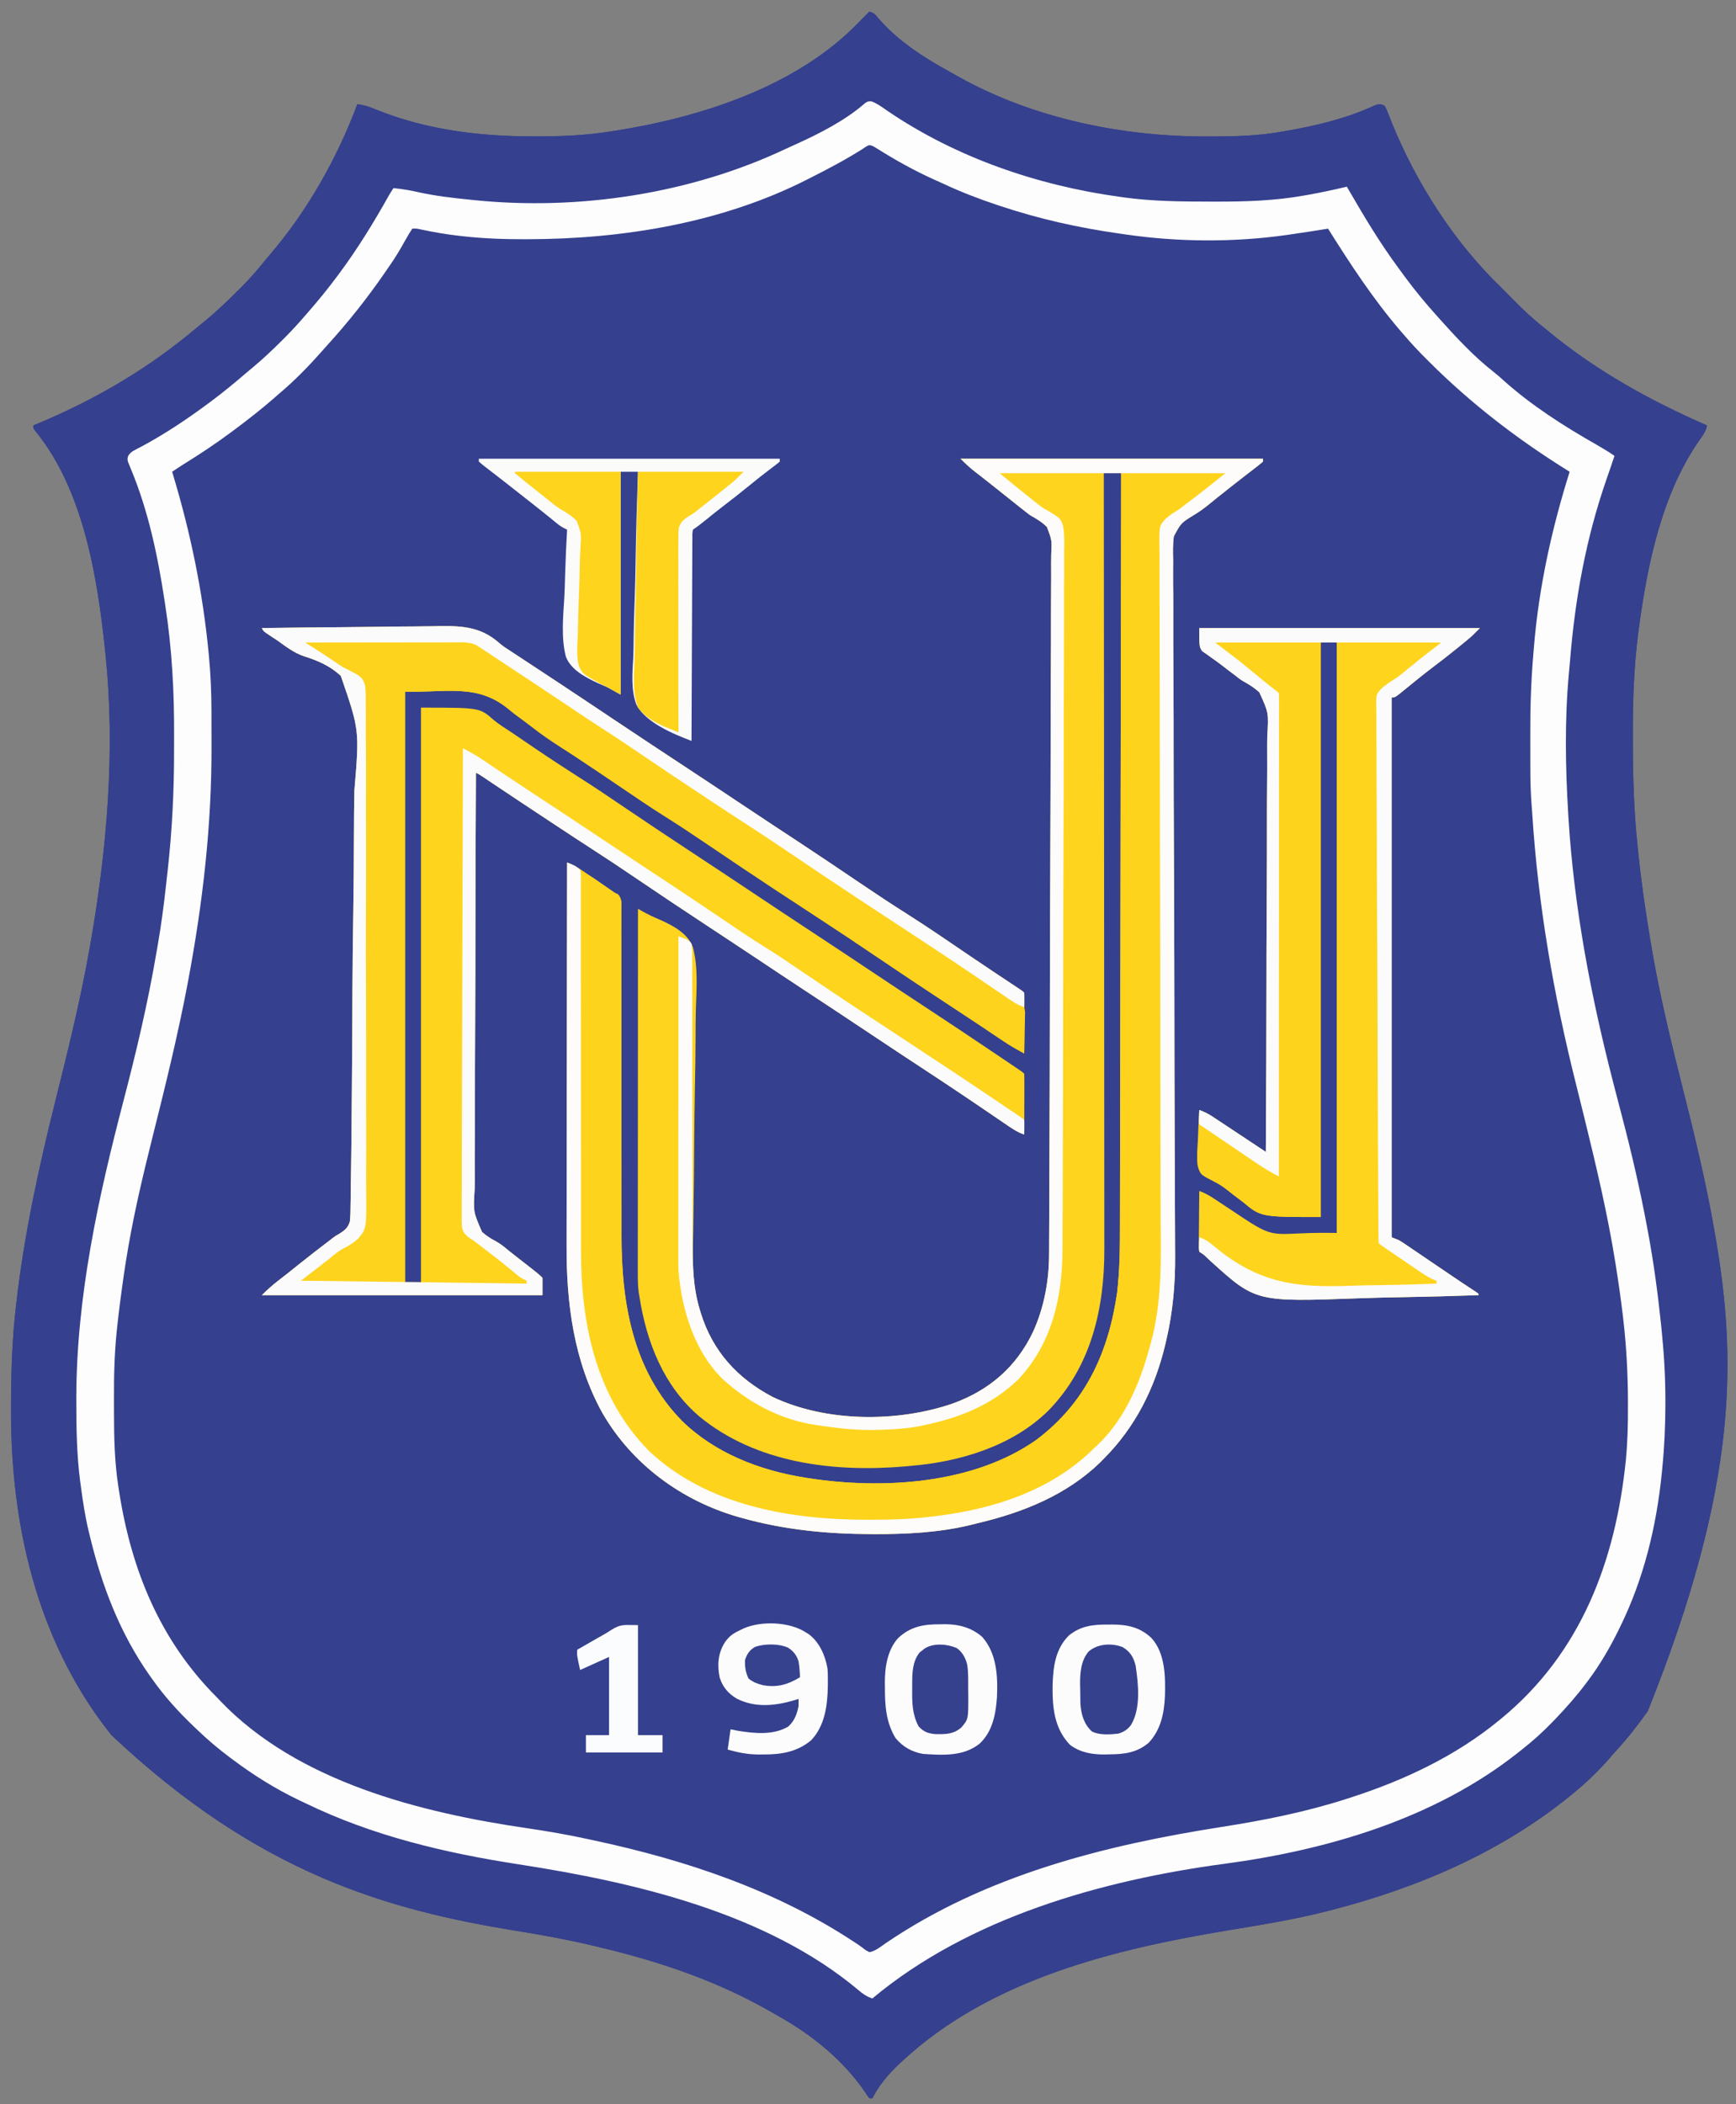 <?xml version="1.0" encoding="UTF-8"?>
<svg version="1.1" xmlns="http://www.w3.org/2000/svg" width="1200" height="1454">
<rect width="100%" height="100%" fill="#808080" stroke="none"/>
<path d="M0 0 C3.311 1.104 3.882 1.806 6 4.438 C19.594 20.311 37.574 31.755 55.726 41.748 C57.87 42.928 60.001 44.129 62.133 45.332 C113.57 73.92 175.159 86.514 233.625 86.312 C234.725 86.311 235.826 86.309 236.959 86.307 C253.159 86.262 269.013 85.849 285 83 C286.027 82.823 287.053 82.646 288.111 82.464 C307.831 78.994 327.273 74.514 345.657 66.452 C346.433 66.118 347.209 65.785 348.008 65.441 C348.685 65.139 349.362 64.837 350.059 64.526 C352.523 63.858 353.684 63.905 356 65 C357.258 67.104 357.258 67.104 358.34 69.906 C358.756 70.948 359.172 71.989 359.601 73.062 C360.263 74.764 360.263 74.764 360.938 76.5 C378.018 118.522 404.131 159.403 437 191 C439.743 193.724 442.462 196.47 445.164 199.234 C452.112 206.314 459.184 212.873 467 219 C468.106 219.905 469.21 220.813 470.312 221.723 C503.024 248.586 540.298 269.158 579 286 C578.288 289.389 577.001 291.597 574.967 294.412 C548.03 331.811 537.784 381.623 531.812 426.438 C531.657 427.589 531.502 428.741 531.343 429.927 C528.439 453.048 527.621 476.186 527.682 499.462 C527.688 501.664 527.69 503.866 527.693 506.069 C527.734 529.821 528.494 553.367 531 577 C531.168 578.638 531.336 580.276 531.504 581.914 C533.578 601.858 536.441 621.663 539.75 641.438 C539.894 642.313 540.039 643.189 540.187 644.092 C545.761 677.627 553.745 710.705 562.084 743.641 C570.331 776.249 578.228 808.847 584 842 C584.15 842.857 584.3 843.714 584.455 844.596 C599.113 928.582 601.708 1015.679 538.008 1174.454 C531.478 1183.62 524.704 1192.461 517.07 1200.746 C515.227 1202.753 513.452 1204.799 511.688 1206.875 C504.455 1215.167 496.49 1223.002 488 1230 C487.497 1230.417 486.994 1230.834 486.476 1231.263 C437.718 1271.503 379.794 1296.32 319 1312 C318.332 1312.173 317.664 1312.345 316.976 1312.523 C294.439 1318.297 271.533 1322 248.6 1325.793 C169.055 1338.958 83.803 1359.708 23 1416 C22.078 1416.839 21.157 1417.678 20.207 1418.543 C13.214 1425.189 6.348 1433.303 2 1442 C1.34 1442 0.68 1442 0 1442 C-1.34 1440.27 -1.34 1440.27 -2.938 1437.812 C-18.176 1415.522 -39.63 1398.209 -63.081 1385.076 C-65.149 1383.916 -67.203 1382.734 -69.258 1381.551 C-101.871 1362.924 -137.281 1350.222 -173.562 1340.812 C-174.706 1340.516 -175.85 1340.219 -177.029 1339.913 C-181.011 1338.907 -185.002 1337.944 -189 1337 C-189.923 1336.781 -190.847 1336.561 -191.798 1336.336 C-209.011 1332.283 -226.313 1329.128 -243.76 1326.304 C-332.737 1311.878 -422.099 1287.036 -524 1191 C-524.922 1189.817 -525.845 1188.635 -526.77 1187.453 C-575.955 1123.965 -593.854 1043.949 -593.375 964.938 C-593.37 963.558 -593.366 962.179 -593.362 960.8 C-593.288 938.756 -592.549 916.906 -590 895 C-589.918 894.272 -589.835 893.543 -589.75 892.793 C-584.378 845.436 -574.25 798.943 -562.711 752.754 C-553.946 717.658 -545.295 682.646 -539 647 C-538.849 646.145 -538.698 645.289 -538.542 644.408 C-527.13 579.234 -521.195 511.006 -528 445 C-528.129 443.735 -528.258 442.47 -528.391 441.167 C-533.663 390.683 -543.38 330.662 -576.293 290.18 C-578 288 -578 288 -578 286 C-577.49 285.79 -576.979 285.58 -576.453 285.364 C-539.358 270.023 -504.333 250.206 -473 225 C-472.098 224.278 -471.195 223.556 -470.266 222.812 C-467.49 220.566 -464.743 218.286 -462 216 C-461.002 215.189 -460.005 214.378 -458.977 213.543 C-451.144 207.09 -443.878 200.091 -436.688 192.938 C-435.769 192.028 -434.85 191.118 -433.903 190.181 C-427.843 184.093 -422.356 177.71 -417 171 C-416.136 169.973 -415.268 168.949 -414.391 167.934 C-388.467 137.706 -367.942 101.238 -354 64 C-349.423 64.516 -345.603 65.853 -341.382 67.577 C-306.987 81.609 -269.887 86.229 -233 86.25 C-231.929 86.251 -230.859 86.251 -229.755 86.252 C-212.976 86.235 -196.604 85.615 -180 83 C-178.874 82.828 -177.748 82.657 -176.588 82.48 C-116.898 73.188 -49.839 51.852 -7 7 C-3.5 3.5 -3.5 3.5 0 0 Z " fill="#35408E" transform="translate(601,8)"/>
<path d="M0 0 C3.311 1.104 3.882 1.806 6 4.438 C19.594 20.311 37.574 31.755 55.726 41.748 C57.87 42.928 60.001 44.129 62.133 45.332 C113.57 73.92 175.159 86.514 233.625 86.312 C234.725 86.311 235.826 86.309 236.959 86.307 C253.159 86.262 269.013 85.849 285 83 C286.027 82.823 287.053 82.646 288.111 82.464 C307.831 78.994 327.273 74.514 345.657 66.452 C346.433 66.118 347.209 65.785 348.008 65.441 C348.685 65.139 349.362 64.837 350.059 64.526 C352.523 63.858 353.684 63.905 356 65 C357.258 67.104 357.258 67.104 358.34 69.906 C358.756 70.948 359.172 71.989 359.601 73.062 C360.263 74.764 360.263 74.764 360.938 76.5 C378.018 118.522 404.131 159.403 437 191 C439.743 193.724 442.462 196.47 445.164 199.234 C452.112 206.314 459.184 212.873 467 219 C468.106 219.905 469.21 220.813 470.312 221.723 C503.024 248.586 540.298 269.158 579 286 C578.288 289.389 577.001 291.597 574.967 294.412 C548.03 331.811 537.784 381.623 531.812 426.438 C531.657 427.589 531.502 428.741 531.343 429.927 C528.439 453.048 527.621 476.186 527.682 499.462 C527.688 501.664 527.69 503.866 527.693 506.069 C527.734 529.821 528.494 553.367 531 577 C531.168 578.638 531.336 580.276 531.504 581.914 C533.578 601.858 536.441 621.663 539.75 641.438 C539.894 642.313 540.039 643.189 540.187 644.092 C545.761 677.627 553.745 710.705 562.084 743.641 C570.331 776.249 578.228 808.847 584 842 C584.15 842.857 584.3 843.714 584.455 844.596 C599.113 928.582 601.708 1015.679 538.008 1174.454 C531.478 1183.62 524.704 1192.461 517.07 1200.746 C515.227 1202.753 513.452 1204.799 511.688 1206.875 C504.455 1215.167 496.49 1223.002 488 1230 C487.497 1230.417 486.994 1230.834 486.476 1231.263 C437.718 1271.503 379.794 1296.32 319 1312 C318.332 1312.173 317.664 1312.345 316.976 1312.523 C294.439 1318.297 271.533 1322 248.6 1325.793 C169.055 1338.958 83.803 1359.708 23 1416 C22.078 1416.839 21.157 1417.678 20.207 1418.543 C13.214 1425.189 6.348 1433.303 2 1442 C1.34 1442 0.68 1442 0 1442 C-1.34 1440.27 -1.34 1440.27 -2.938 1437.812 C-18.176 1415.522 -39.63 1398.209 -63.081 1385.076 C-65.149 1383.916 -67.203 1382.734 -69.258 1381.551 C-101.871 1362.924 -137.281 1350.222 -173.562 1340.812 C-174.706 1340.516 -175.85 1340.219 -177.029 1339.913 C-181.011 1338.907 -185.002 1337.944 -189 1337 C-189.923 1336.781 -190.847 1336.561 -191.798 1336.336 C-209.011 1332.283 -226.313 1329.128 -243.76 1326.304 C-332.737 1311.878 -422.099 1287.036 -524 1191 C-524.922 1189.817 -525.845 1188.635 -526.77 1187.453 C-575.955 1123.965 -593.854 1043.949 -593.375 964.938 C-593.37 963.558 -593.366 962.179 -593.362 960.8 C-593.288 938.756 -592.549 916.906 -590 895 C-589.918 894.272 -589.835 893.543 -589.75 892.793 C-584.378 845.436 -574.25 798.943 -562.711 752.754 C-553.946 717.658 -545.295 682.646 -539 647 C-538.849 646.145 -538.698 645.289 -538.542 644.408 C-527.13 579.234 -521.195 511.006 -528 445 C-528.129 443.735 -528.258 442.47 -528.391 441.167 C-533.663 390.683 -543.38 330.662 -576.293 290.18 C-578 288 -578 288 -578 286 C-577.49 285.79 -576.979 285.58 -576.453 285.364 C-539.358 270.023 -504.333 250.206 -473 225 C-472.098 224.278 -471.195 223.556 -470.266 222.812 C-467.49 220.566 -464.743 218.286 -462 216 C-461.002 215.189 -460.005 214.378 -458.977 213.543 C-451.144 207.09 -443.878 200.091 -436.688 192.938 C-435.769 192.028 -434.85 191.118 -433.903 190.181 C-427.843 184.093 -422.356 177.71 -417 171 C-416.136 169.973 -415.268 168.949 -414.391 167.934 C-388.467 137.706 -367.942 101.238 -354 64 C-349.423 64.516 -345.603 65.853 -341.382 67.577 C-306.987 81.609 -269.887 86.229 -233 86.25 C-231.929 86.251 -230.859 86.251 -229.755 86.252 C-212.976 86.235 -196.604 85.615 -180 83 C-178.874 82.828 -177.748 82.657 -176.588 82.48 C-116.898 73.188 -49.839 51.852 -7 7 C-3.5 3.5 -3.5 3.5 0 0 Z M-6.875 66.25 C-15.319 72.499 -24.372 77.576 -33.555 82.648 C-35.668 83.816 -37.77 84.999 -39.871 86.188 C-117.677 129.623 -218.943 142.096 -321.512 122.516 C-324.222 121.954 -326.244 121.648 -329 122 C-330.828 123.965 -330.828 123.965 -332.199 126.688 C-332.764 127.689 -333.328 128.69 -333.909 129.721 C-334.496 130.803 -335.083 131.885 -335.688 133 C-336.934 135.217 -338.183 137.433 -339.434 139.648 C-340.042 140.737 -340.65 141.826 -341.277 142.948 C-347.783 154.47 -355.155 165.357 -363 176 C-363.467 176.639 -363.933 177.279 -364.414 177.938 C-373.529 190.416 -383.366 202.102 -393.77 213.523 C-395.633 215.592 -397.457 217.686 -399.277 219.793 C-402.951 223.997 -406.801 227.993 -410.75 231.938 C-411.449 232.636 -412.148 233.335 -412.868 234.055 C-417.551 238.688 -422.344 242.951 -427.527 247.02 C-429.946 248.957 -432.181 251.002 -434.438 253.125 C-442.43 260.395 -451.292 266.626 -460 273 C-460.726 273.536 -461.453 274.071 -462.201 274.623 C-477.392 285.79 -493.543 295.634 -510.086 304.668 C-512.31 305.932 -512.31 305.932 -513 309 C-512.433 311.173 -512.433 311.173 -511.41 313.523 C-511.042 314.447 -510.674 315.37 -510.294 316.321 C-509.888 317.329 -509.481 318.337 -509.062 319.375 C-497.771 348.478 -491.471 379.154 -486.812 409.938 C-486.692 410.713 -486.571 411.489 -486.446 412.288 C-481.822 442.299 -480.454 472.535 -480.613 502.858 C-480.625 505.303 -480.632 507.749 -480.638 510.194 C-480.705 534.092 -481.183 557.847 -483.747 581.626 C-484.014 584.135 -484.268 586.645 -484.52 589.156 C-490.527 648.585 -503.647 706.114 -518.51 763.872 C-531.941 816.082 -542.309 868.252 -547 922 C-547.161 923.825 -547.161 923.825 -547.326 925.686 C-548.129 936.017 -548.152 946.33 -548.13 956.686 C-548.125 959.665 -548.13 962.644 -548.137 965.623 C-548.146 984.2 -547.414 1002.525 -544.875 1020.938 C-544.769 1021.722 -544.662 1022.507 -544.553 1023.316 C-542.425 1038.849 -539.098 1053.861 -535 1069 C-534.608 1070.539 -534.217 1072.078 -533.828 1073.617 C-523.724 1112.125 -502.554 1148.43 -475 1177 C-474.334 1177.693 -473.668 1178.386 -472.982 1179.101 C-463.536 1188.882 -453.995 1197.992 -443 1206 C-441.885 1206.833 -440.771 1207.666 -439.656 1208.5 C-431.162 1214.779 -422.258 1220.336 -413.171 1225.712 C-411.211 1226.875 -409.264 1228.055 -407.316 1229.238 C-376.318 1247.716 -340.799 1259.247 -306 1268 C-304.28 1268.44 -304.28 1268.44 -302.526 1268.889 C-281.97 1274.076 -261.176 1277.328 -240.246 1280.597 C-156.851 1293.625 -71.393 1317 -4 1370 C-2.67 1371.005 -1.338 1372.007 0 1373 C4.176 1371.221 7.505 1368.384 11.062 1365.625 C25.471 1354.658 41.018 1345.472 57 1337 C57.796 1336.574 58.592 1336.148 59.413 1335.709 C118.258 1304.451 183.7 1289.504 249.012 1279.311 C337.553 1265.475 434.535 1235.702 491 1161 C491.431 1160.435 491.862 1159.869 492.307 1159.287 C508.384 1138.133 520.863 1114.945 530 1090 C530.259 1089.319 530.519 1088.637 530.786 1087.935 C540.561 1062.154 545.326 1034.324 548 1007 C548.116 1005.849 548.231 1004.699 548.351 1003.513 C551.162 974.4 550.799 945.091 548 916 C547.874 914.604 547.749 913.207 547.625 911.811 C545.378 886.633 541.713 861.831 537 837 C536.854 836.23 536.709 835.461 536.559 834.668 C530.894 804.911 523.289 775.61 515.829 746.264 C499.743 682.94 486.92 619.382 483 554 C482.931 552.85 482.862 551.701 482.791 550.517 C482.335 542.347 482.123 534.181 482 526 C481.987 525.201 481.973 524.402 481.96 523.579 C480.827 454.181 487.122 384.011 511.131 318.416 C512.491 314.634 513.751 310.82 515 307 C510.03 304.013 505.057 301.031 500.07 298.07 C474.345 282.77 449.71 265.565 427.582 245.336 C426.165 244.054 424.742 242.779 423.291 241.536 C417.398 236.481 411.914 231.062 406.438 225.562 C405.077 224.208 405.077 224.208 403.689 222.826 C398.583 217.713 393.679 212.506 389 207 C388.111 205.979 387.222 204.958 386.332 203.938 C379.157 195.573 372.478 186.913 366 178 C365.182 176.881 365.182 176.881 364.348 175.739 C354.356 162.004 345.56 147.662 337 133 C336.341 131.872 335.682 130.744 335.003 129.582 C333.334 126.722 331.666 123.862 330 121 C328.748 121.315 327.497 121.629 326.207 121.953 C315.205 124.63 304.22 126.71 293 128.25 C291.822 128.413 290.643 128.575 289.429 128.743 C276.848 130.401 264.318 131.154 251.633 131.203 C250.407 131.21 249.181 131.217 247.918 131.224 C243.987 131.242 240.056 131.249 236.125 131.25 C235.12 131.251 235.12 131.251 234.095 131.251 C213.58 131.258 193.336 130.972 173 128 C171.796 127.828 170.593 127.657 169.353 127.48 C112.569 119.131 55.909 99.156 8.578 66.32 C7.779 65.77 6.98 65.219 6.156 64.652 C5.432 64.146 4.709 63.639 3.963 63.117 C-0.643 60.496 -3.261 63.48 -6.875 66.25 Z " fill="#35408E" transform="translate(601,8)"/>
<path d="M0 0 C4.024 1.492 7.254 3.873 10.75 6.332 C58.345 38.822 114.869 58.206 171.75 66.02 C172.805 66.171 173.86 66.321 174.946 66.477 C194.687 69.175 214.419 69.31 234.312 69.332 C236.236 69.337 236.236 69.337 238.198 69.343 C258.608 69.374 278.928 68.763 299.062 65.145 C300.04 64.976 301.017 64.807 302.023 64.634 C310.997 63.051 319.886 61.124 328.75 59.02 C329.122 59.663 329.493 60.306 329.876 60.969 C340.602 79.505 351.384 97.593 364.124 114.819 C365.688 116.935 367.239 119.061 368.789 121.188 C375.656 130.549 382.997 139.381 390.75 148.02 C391.223 148.551 391.697 149.082 392.185 149.629 C404.028 162.879 416.383 176.253 430.422 187.191 C432.755 189.023 434.936 190.957 437.125 192.957 C456.389 210.213 478.899 224.577 501.332 237.317 C505.59 239.737 509.713 242.245 513.75 245.02 C511.996 250.34 510.187 255.636 508.332 260.922 C494.144 301.666 486.504 343.494 483.042 386.465 C482.766 389.829 482.451 393.187 482.129 396.547 C479.287 428.076 479.851 460.439 481.75 492.02 C481.826 493.28 481.901 494.54 481.979 495.839 C485.855 557.653 497.467 618.431 512.926 678.293 C513.202 679.364 513.202 679.364 513.484 680.456 C515.331 687.606 517.185 694.755 519.064 701.897 C525.752 727.327 531.621 752.913 536.438 778.77 C536.652 779.915 536.652 779.915 536.871 781.085 C540.842 802.358 543.702 823.686 545.938 845.207 C546.022 846.021 546.107 846.835 546.195 847.674 C547.941 864.562 548.962 881.351 548.938 898.332 C548.937 899.107 548.936 899.882 548.936 900.681 C548.905 915.526 548.236 930.242 546.75 945.02 C546.632 946.228 546.513 947.437 546.392 948.682 C542.674 985.134 533.94 1021.028 517.75 1054.02 C517.11 1055.329 517.11 1055.329 516.457 1056.665 C510.459 1068.802 503.845 1080.165 495.75 1091.02 C495.302 1091.623 494.853 1092.227 494.391 1092.85 C487.723 1101.753 480.462 1110.011 472.75 1118.02 C472.248 1118.543 471.746 1119.067 471.229 1119.606 C464.47 1126.627 457.448 1133.02 449.75 1139.02 C448.743 1139.82 447.736 1140.621 446.699 1141.445 C389.398 1186.678 315.58 1208.415 244.125 1217.957 C159.184 1229.343 67.594 1255.179 0.75 1311.02 C-3.276 1309.644 -5.93 1307.806 -9.125 1305.02 C-72.885 1251.744 -163.543 1230.704 -243.64 1218.342 C-294.665 1210.457 -344.618 1198.7 -391.25 1176.02 C-392.694 1175.336 -394.137 1174.654 -395.582 1173.973 C-411.727 1166.253 -426.954 1156.762 -441.25 1146.02 C-441.797 1145.615 -442.344 1145.211 -442.908 1144.794 C-451.159 1138.695 -458.853 1132.134 -466.25 1125.02 C-466.933 1124.37 -467.615 1123.72 -468.318 1123.05 C-479.069 1112.766 -488.681 1102.186 -497.25 1090.02 C-497.698 1089.39 -498.146 1088.76 -498.607 1088.111 C-519.385 1058.674 -531.888 1025.848 -540.25 991.02 C-540.561 989.752 -540.561 989.752 -540.879 988.459 C-543.435 977.941 -545.012 967.304 -546.438 956.582 C-546.605 955.345 -546.772 954.108 -546.944 952.833 C-549.2 934.994 -549.489 917.043 -549.5 899.082 C-549.501 898.09 -549.501 897.098 -549.502 896.076 C-549.427 826.139 -534.371 757.659 -516.786 690.314 C-508.041 656.817 -500.05 623.165 -494.25 589.02 C-493.947 587.3 -493.643 585.58 -493.339 583.86 C-490.903 569.881 -489.027 555.892 -487.495 541.786 C-487.127 538.416 -486.746 535.048 -486.363 531.68 C-483.273 504.023 -481.891 476.552 -481.934 448.745 C-481.939 445.566 -481.932 442.386 -481.914 439.206 C-481.74 408.615 -483.35 378.218 -488.062 347.957 C-488.19 347.114 -488.318 346.271 -488.449 345.403 C-493.135 314.481 -499.605 283.401 -511.632 254.429 C-512.004 253.509 -512.375 252.589 -512.758 251.641 C-513.094 250.841 -513.431 250.041 -513.778 249.217 C-514.25 247.02 -514.25 247.02 -513.56 244.865 C-512.104 242.813 -511.008 242.011 -508.785 240.863 C-508.077 240.487 -507.37 240.111 -506.641 239.723 C-505.488 239.127 -505.488 239.127 -504.312 238.52 C-487.747 229.618 -472.307 219.264 -457.25 208.02 C-456.644 207.568 -456.039 207.117 -455.415 206.652 C-447.666 200.856 -440.228 194.731 -432.896 188.423 C-431.274 187.04 -429.634 185.68 -427.988 184.324 C-420.746 178.313 -413.971 171.922 -407.312 165.27 C-406.52 164.477 -405.727 163.685 -404.91 162.869 C-400.161 158.075 -395.637 153.146 -391.25 148.02 C-390.265 146.89 -389.279 145.761 -388.293 144.633 C-381.649 136.975 -375.295 129.16 -369.25 121.02 C-368.754 120.355 -368.258 119.69 -367.747 119.005 C-354.937 101.775 -343.867 83.711 -333.388 64.986 C-332.407 63.291 -331.336 61.649 -330.25 60.02 C-324.27 60.596 -318.593 61.537 -312.75 62.895 C-301.021 65.473 -289.187 66.81 -277.25 68.02 C-276.231 68.125 -275.213 68.231 -274.163 68.34 C-202.124 75.627 -124.865 63.927 -59.287 32.974 C-57.217 32.004 -55.134 31.066 -53.047 30.133 C-36.28 22.56 -18.056 13.397 -4.152 1.176 C-2.25 0.02 -2.25 0.02 0 0 Z M-6.569 33.321 C-18.117 40.574 -30.075 46.893 -42.25 53.02 C-42.98 53.392 -43.71 53.764 -44.461 54.147 C-103.341 84.023 -171.543 95.167 -237 95.332 C-238.039 95.335 -239.079 95.338 -240.15 95.341 C-254.461 95.35 -268.589 94.818 -282.812 93.207 C-283.55 93.124 -284.287 93.041 -285.047 92.956 C-293.879 91.937 -302.564 90.458 -311.254 88.599 C-314.232 87.925 -314.232 87.925 -317.25 88.02 C-318.955 90.576 -320.459 93.086 -321.938 95.77 C-322.837 97.349 -323.74 98.927 -324.645 100.504 C-325.089 101.281 -325.533 102.057 -325.991 102.857 C-328.835 107.741 -332.031 112.378 -335.25 117.02 C-335.691 117.659 -336.131 118.298 -336.585 118.956 C-348.662 136.434 -361.79 152.928 -376.09 168.641 C-377.511 170.205 -378.92 171.781 -380.316 173.367 C-389.299 183.541 -398.864 193.274 -409.25 202.02 C-410.239 202.886 -411.227 203.752 -412.246 204.645 C-421.265 212.532 -430.639 219.87 -440.25 227.02 C-440.977 227.563 -441.705 228.106 -442.454 228.665 C-453.078 236.566 -464.006 243.812 -475.264 250.774 C-477.964 252.468 -480.61 254.233 -483.25 256.02 C-482.992 256.877 -482.992 256.877 -482.728 257.752 C-470.49 298.441 -462.125 338.804 -458.047 381.078 C-457.98 381.759 -457.914 382.439 -457.846 383.14 C-456.657 395.826 -456.089 408.442 -456.082 421.18 C-456.079 422.701 -456.075 424.222 -456.072 425.743 C-456.066 428.917 -456.064 432.091 -456.065 435.265 C-456.065 438.45 -456.058 441.634 -456.044 444.819 C-455.811 499.689 -462.066 554.14 -472.25 608.02 C-472.451 609.093 -472.651 610.166 -472.858 611.272 C-474.226 618.542 -475.709 625.784 -477.25 633.02 C-477.515 634.268 -477.78 635.517 -478.054 636.804 C-481.921 654.896 -486.188 672.888 -490.625 690.848 C-490.82 691.639 -491.016 692.43 -491.217 693.245 C-493.201 701.272 -495.193 709.297 -497.2 717.318 C-503.252 741.511 -509.011 765.755 -513.312 790.332 C-513.492 791.352 -513.492 791.352 -513.675 792.393 C-515.751 804.27 -517.455 816.188 -519 828.145 C-519.151 829.303 -519.151 829.303 -519.306 830.486 C-520.019 835.99 -520.662 841.5 -521.25 847.02 C-521.345 847.908 -521.44 848.797 -521.538 849.713 C-523.143 865.256 -523.535 880.685 -523.456 896.304 C-523.437 900.044 -523.435 903.784 -523.436 907.523 C-523.412 924.283 -523.015 940.678 -520.438 957.27 C-520.259 958.431 -520.081 959.593 -519.898 960.79 C-511.411 1015.113 -491.58 1063.751 -452.25 1103.02 C-451.492 1103.824 -450.734 1104.628 -449.953 1105.457 C-396.356 1161.444 -311.438 1182.602 -237.609 1193.406 C-223.378 1195.492 -209.303 1197.942 -195.25 1201.02 C-194.089 1201.268 -192.927 1201.516 -191.731 1201.772 C-128.18 1215.385 -66.157 1236.053 -11.578 1272.137 C-10.83 1272.628 -10.082 1273.118 -9.311 1273.624 C-8.02 1274.498 -6.75 1275.406 -5.518 1276.36 C-3.853 1277.688 -3.853 1277.688 -1.25 1279.02 C3.069 1278.176 6.497 1275.26 10.062 1272.77 C79.057 1225.906 161.049 1205.156 242.386 1192.452 C271.568 1187.888 300.609 1182.112 328.75 1173.02 C329.782 1172.689 330.814 1172.358 331.877 1172.017 C368.53 1160.143 403.805 1143.548 433.75 1119.02 C434.303 1118.568 434.856 1118.116 435.426 1117.651 C490.464 1072.44 514.41 1008.961 521.568 939.39 C522.789 926.882 523.109 914.457 523.062 901.895 C523.061 900.859 523.059 899.824 523.057 898.757 C523 879.386 522.011 860.256 519.75 841.02 C519.623 839.936 519.623 839.936 519.493 838.83 C518.148 827.524 516.535 816.264 514.75 805.02 C514.63 804.262 514.509 803.503 514.385 802.722 C508.923 768.595 500.963 735.036 492.695 701.496 C492.52 700.785 492.345 700.073 492.164 699.34 C490.422 692.275 488.675 685.211 486.908 678.153 C471.644 617.139 460.928 555.294 456.921 492.504 C456.792 490.63 456.648 488.758 456.497 486.886 C455.818 478.239 455.589 469.653 455.582 460.98 C455.579 459.565 455.575 458.15 455.572 456.735 C455.566 453.782 455.564 450.829 455.565 447.876 C455.565 444.913 455.558 441.951 455.544 438.988 C455.455 419.56 456.051 400.389 457.75 381.02 C457.867 379.581 457.984 378.143 458.099 376.705 C461.538 335.477 470.375 295.438 482.75 256.02 C482.258 255.714 481.766 255.408 481.26 255.093 C446.671 233.531 414.841 209.13 385.938 180.332 C385.042 179.441 384.146 178.55 383.223 177.631 C378.191 172.588 373.368 167.443 368.75 162.02 C367.904 161.055 367.059 160.091 366.188 159.098 C347.161 137.022 331.219 112.654 315.75 88.02 C314.804 88.178 314.804 88.178 313.839 88.339 C305.823 89.664 297.793 90.868 289.75 92.02 C288.659 92.179 287.568 92.339 286.444 92.503 C250.359 97.571 211.79 97.299 175.75 92.02 C174.411 91.83 173.071 91.64 171.732 91.451 C143.406 87.421 116.211 81.394 89.062 72.332 C88.287 72.074 87.511 71.816 86.711 71.55 C74.219 67.375 62.071 62.713 50.131 57.129 C47.894 56.086 45.644 55.077 43.387 54.078 C29.457 47.829 16.029 40.28 3.129 32.125 C-1.735 29.094 -1.855 30.353 -6.569 33.321 Z " fill="#FDFDFE" transform="translate(602.25,69.98)"/>
<path d="M0 0 C68.97 0 137.94 0 209 0 C209 0.66 209 1.32 209 2 C206.995 3.728 204.981 5.34 202.875 6.938 C201.579 7.937 200.284 8.937 198.988 9.938 C197.99 10.703 197.99 10.703 196.971 11.484 C193.985 13.781 191.023 16.108 188.062 18.438 C187.487 18.889 186.911 19.341 186.317 19.807 C183.326 22.156 180.347 24.519 177.383 26.902 C176.808 27.363 176.234 27.824 175.642 28.299 C174.407 29.295 173.178 30.297 171.956 31.31 C168.627 34.037 165.298 36.487 161.603 38.697 C152.384 44.366 152.384 44.366 147.439 53.579 C146.639 59.103 146.799 64.61 146.938 70.174 C146.928 72.317 146.912 74.459 146.888 76.602 C146.845 82.466 146.907 88.325 146.986 94.189 C147.054 100.522 147.023 106.855 147.003 113.188 C146.984 124.159 147.025 135.127 147.109 146.097 C147.197 157.614 147.248 169.13 147.252 180.647 C147.252 181.365 147.252 182.082 147.252 182.822 C147.253 186.468 147.253 190.114 147.253 193.76 C147.254 219.575 147.331 245.388 147.455 271.203 C147.575 296.213 147.669 321.223 147.72 346.233 C147.721 347.003 147.723 347.772 147.725 348.565 C147.759 365.412 147.788 382.26 147.814 399.107 C147.822 404.328 147.831 409.549 147.839 414.77 C147.844 417.719 147.849 420.668 147.853 423.617 C147.881 441.621 147.931 459.625 148.011 477.63 C148.014 478.324 148.017 479.019 148.02 479.735 C148.024 480.427 148.027 481.119 148.03 481.832 C148.068 490.592 148.096 499.351 148.123 508.111 C148.146 515.56 148.182 523.008 148.229 530.457 C148.254 535.011 148.266 539.565 148.274 544.119 C148.281 546.181 148.292 548.242 148.31 550.303 C148.474 569.977 146.744 589.622 142.25 608.812 C141.993 609.931 141.735 611.049 141.47 612.201 C134.337 642.151 120.862 669.106 99 691 C98.102 691.91 97.203 692.82 96.277 693.758 C73.132 716.107 43.294 728.07 12.468 735.411 C10.425 735.899 8.387 736.411 6.352 736.93 C-14.994 742.042 -37.747 743.211 -59.625 743.125 C-60.377 743.123 -61.129 743.121 -61.903 743.118 C-92.179 743.014 -121.723 740.178 -151 732 C-151.808 731.776 -152.616 731.552 -153.448 731.322 C-192.76 720.117 -227.264 694.804 -247.688 659.25 C-267.408 623.547 -272.536 583.633 -272.348 543.412 C-272.335 539.846 -272.34 536.281 -272.342 532.716 C-272.343 526.57 -272.334 520.425 -272.317 514.28 C-272.293 505.395 -272.285 496.51 -272.281 487.626 C-272.275 473.203 -272.255 458.781 -272.226 444.358 C-272.199 430.366 -272.177 416.374 -272.165 402.383 C-272.164 401.517 -272.163 400.651 -272.162 399.759 C-272.158 395.416 -272.155 391.072 -272.151 386.729 C-272.12 350.819 -272.067 314.91 -272 279 C-267.784 280.607 -264.23 282.693 -260.527 285.246 C-259.62 285.864 -259.62 285.864 -258.694 286.494 C-256.772 287.804 -254.855 289.121 -252.938 290.438 C-251.645 291.319 -250.353 292.2 -249.061 293.08 C-245.698 295.375 -242.339 297.672 -239 300 C-238.29 300.333 -237.579 300.666 -236.847 301.01 C-233.711 304.389 -234.456 308.465 -234.501 312.898 C-234.496 313.927 -234.49 314.956 -234.485 316.016 C-234.472 319.481 -234.487 322.946 -234.502 326.412 C-234.498 328.891 -234.492 331.37 -234.485 333.848 C-234.473 339.2 -234.473 344.551 -234.484 349.902 C-234.499 357.669 -234.489 365.435 -234.472 373.201 C-234.446 385.84 -234.435 398.479 -234.436 411.118 C-234.436 411.875 -234.436 412.632 -234.436 413.412 C-234.436 416.476 -234.437 419.54 -234.437 422.604 C-234.438 430.987 -234.437 439.37 -234.434 447.753 C-234.434 448.502 -234.433 449.25 -234.433 450.021 C-234.429 462.584 -234.412 475.147 -234.389 487.709 C-234.375 495.435 -234.372 503.161 -234.383 510.887 C-234.392 516.845 -234.385 522.804 -234.373 528.762 C-234.37 531.179 -234.373 533.597 -234.381 536.014 C-234.534 582.884 -226.698 630.026 -192.75 664.688 C-170.102 687.004 -139.017 699.067 -108 704 C-106.631 704.222 -106.631 704.222 -105.234 704.449 C-54.056 712.385 8.73 708.715 52.301 678.027 C86.35 652.453 102.145 617.884 108.188 576.375 C110.032 560.718 110.151 545.083 110.158 529.341 C110.163 527.087 110.168 524.832 110.173 522.578 C110.187 516.425 110.194 510.273 110.201 504.12 C110.208 498.154 110.22 492.187 110.231 486.221 C110.255 474.028 110.274 461.834 110.291 449.641 C110.307 437.578 110.326 425.515 110.347 413.452 C110.348 412.701 110.35 411.949 110.351 411.175 C110.358 407.357 110.364 403.54 110.371 399.722 C110.419 372.722 110.462 345.723 110.503 318.723 C110.542 292.502 110.583 266.281 110.628 240.061 C110.629 239.252 110.63 238.443 110.632 237.609 C110.646 229.484 110.659 221.359 110.673 213.234 C110.701 196.684 110.729 180.134 110.756 163.584 C110.758 162.823 110.759 162.062 110.76 161.278 C110.845 110.519 110.923 59.759 111 9 C107.04 9 103.08 9 99 9 C99.002 10.755 99.002 10.755 99.003 12.546 C99.053 64.156 99.1 115.766 99.127 167.376 C99.127 168.159 99.128 168.941 99.128 169.747 C99.137 186.748 99.146 203.75 99.153 220.752 C99.157 229.091 99.161 237.429 99.165 245.768 C99.165 246.597 99.166 247.427 99.166 248.282 C99.179 275.144 99.201 302.005 99.229 328.867 C99.257 356.487 99.276 384.106 99.282 411.726 C99.283 415.633 99.284 419.54 99.285 423.447 C99.285 424.216 99.285 424.985 99.285 425.777 C99.289 438.121 99.303 450.465 99.32 462.809 C99.338 475.239 99.345 487.669 99.341 500.1 C99.338 506.826 99.341 513.553 99.358 520.279 C99.372 526.451 99.373 532.623 99.363 538.794 C99.361 541.014 99.365 543.234 99.375 545.454 C99.542 586.92 90.401 627.368 60.688 657.75 C35.736 682.406 -0.777 693.286 -35 696 C-36.118 696.11 -37.235 696.219 -38.387 696.332 C-87.641 700.544 -141.292 694.165 -180.562 661.812 C-205.311 640.74 -217.1 610.409 -222 579 C-222.174 577.995 -222.347 576.99 -222.526 575.954 C-223.116 571.03 -223.135 566.204 -223.12 561.25 C-223.121 560.178 -223.122 559.106 -223.123 558.002 C-223.124 554.417 -223.119 550.832 -223.114 547.246 C-223.113 544.674 -223.113 542.101 -223.114 539.529 C-223.114 533.994 -223.111 528.459 -223.106 522.924 C-223.098 514.921 -223.095 506.918 -223.094 498.915 C-223.092 485.931 -223.085 472.946 -223.075 459.961 C-223.066 447.349 -223.059 434.738 -223.055 422.127 C-223.055 421.349 -223.054 420.571 -223.054 419.77 C-223.053 415.868 -223.052 411.966 -223.05 408.064 C-223.04 375.709 -223.022 343.355 -223 311 C-222.43 311.328 -221.861 311.655 -221.274 311.993 C-216.638 314.62 -212.041 316.87 -207.097 318.879 C-198.452 322.833 -188.745 328.002 -185.095 337.308 C-181.267 351.469 -182.587 367.064 -183.025 381.566 C-183.181 387.736 -183.174 393.906 -183.184 400.078 C-183.229 411.761 -183.413 423.436 -183.651 435.116 C-183.941 449.65 -184.055 464.185 -184.164 478.721 C-184.204 483.833 -184.245 488.945 -184.287 494.057 C-184.297 495.298 -184.308 496.538 -184.318 497.816 C-184.394 506.31 -184.517 514.802 -184.661 523.296 C-184.714 526.69 -184.767 530.084 -184.82 533.478 C-184.872 536.571 -184.937 539.663 -185.001 542.756 C-185.267 557.894 -184.796 573.023 -180.375 587.625 C-180.117 588.497 -179.859 589.369 -179.593 590.267 C-171.388 616.742 -154.285 635.455 -130.062 648.25 C-93.04 665.885 -43.751 666.033 -5.402 652.875 C19.877 643.661 38.527 627.642 50.145 603.219 C57.716 586.541 61.134 568.071 61.159 549.833 C61.164 548.963 61.169 548.093 61.175 547.197 C61.19 544.299 61.199 541.401 61.208 538.503 C61.217 536.398 61.228 534.293 61.238 532.188 C61.266 526.415 61.287 520.642 61.307 514.869 C61.324 509.915 61.346 504.961 61.367 500.007 C61.565 453.834 61.669 407.66 61.752 361.487 C61.764 354.624 61.777 347.762 61.79 340.899 C61.792 339.762 61.792 339.762 61.794 338.602 C61.84 314.002 61.931 289.403 62.046 264.804 C62.165 239.5 62.241 214.197 62.262 188.893 C62.265 185.319 62.269 181.746 62.272 178.172 C62.273 177.117 62.273 177.117 62.275 176.041 C62.288 164.727 62.345 153.414 62.419 142.1 C62.492 130.731 62.517 119.363 62.495 107.993 C62.485 101.834 62.496 95.677 62.563 89.519 C62.625 83.88 62.626 78.245 62.579 72.606 C62.573 70.567 62.589 68.528 62.629 66.489 C63.166 56.38 63.166 56.38 59.711 47.215 C56.245 43.714 52.282 41.379 48 39 C46.708 38.044 45.434 37.063 44.195 36.039 C43.182 35.242 42.169 34.446 41.125 33.625 C35.601 29.28 30.107 24.897 24.628 20.496 C21.474 17.966 18.309 15.454 15.117 12.973 C14.489 12.483 13.86 11.994 13.213 11.49 C12.029 10.571 10.843 9.654 9.654 8.74 C6.127 5.998 3.199 3.199 0 0 Z " fill="#FED41E" transform="translate(664,317)"/>
<path d="M0 0 C18.986 -0.281 37.971 -0.492 56.958 -0.622 C65.776 -0.683 74.592 -0.767 83.41 -0.905 C91.103 -1.026 98.795 -1.102 106.49 -1.129 C110.557 -1.145 114.621 -1.181 118.688 -1.269 C136.245 -1.635 150.538 -1.806 164.342 10.55 C166.606 12.53 169.063 14.11 171.606 15.707 C172.39 16.223 173.174 16.739 173.982 17.27 C174.756 17.779 175.53 18.288 176.328 18.812 C178.12 19.992 179.912 21.171 181.703 22.35 C182.609 22.946 183.515 23.542 184.448 24.156 C198.342 33.299 212.229 42.453 226.062 51.688 C226.966 52.291 226.966 52.291 227.888 52.906 C232.983 56.308 238.076 59.713 243.168 63.119 C259.24 73.865 275.368 84.523 291.516 95.153 C304.191 103.498 316.843 111.875 329.458 120.309 C337.72 125.832 346 131.326 354.305 136.785 C355.203 137.375 356.101 137.966 357.026 138.574 C358.874 139.789 360.723 141.004 362.571 142.219 C363.496 142.828 364.422 143.436 365.375 144.062 C366.297 144.669 367.22 145.275 368.17 145.9 C383.344 155.879 398.417 166.003 413.455 176.187 C424.306 183.532 435.197 190.767 446.282 197.754 C461.496 207.405 476.321 217.659 491.239 227.758 C500.293 233.883 509.387 239.946 518.498 245.986 C519.988 246.975 519.988 246.975 521.508 247.984 C522.36 248.549 523.212 249.113 524.09 249.694 C526 251 526 251 527 252 C527.089 255.103 527.115 258.183 527.098 261.285 C527.096 262.216 527.095 263.147 527.093 264.106 C527.088 267.091 527.075 270.077 527.062 273.062 C527.057 275.081 527.053 277.1 527.049 279.119 C527.038 284.079 527.021 289.04 527 294 C522.144 291.35 517.349 288.694 512.762 285.594 C511.32 284.625 511.32 284.625 509.85 283.637 C508.806 282.932 507.763 282.227 506.688 281.5 C504.276 279.879 501.863 278.262 499.449 276.645 C498.794 276.205 498.139 275.766 497.464 275.314 C491.98 271.643 486.472 268.01 480.957 264.387 C479.634 263.517 479.634 263.517 478.284 262.63 C476.456 261.429 474.627 260.228 472.798 259.026 C456.585 248.372 440.444 237.621 424.375 226.75 C411.325 217.923 398.241 209.166 385.031 200.578 C375.686 194.502 366.373 188.379 357.062 182.25 C356.129 181.636 355.195 181.021 354.233 180.388 C338.86 170.265 323.586 160 308.345 149.68 C298.197 142.811 288.032 136.009 277.633 129.524 C267.638 123.236 257.903 116.556 248.125 109.938 C232.932 99.641 232.932 99.641 217.652 89.473 C217.015 89.053 216.378 88.633 215.722 88.2 C212.579 86.133 209.424 84.089 206.246 82.077 C199.473 77.761 192.973 73.276 186.647 68.321 C183.095 65.564 179.474 62.905 175.845 60.25 C174.137 58.964 172.458 57.639 170.818 56.266 C149.273 38.289 128.311 44.575 99 44 C99 178.64 99 313.28 99 452 C102.63 452 106.26 452 110 452 C110 320.99 110 189.98 110 55 C150.623 55 150.623 55 160.115 63.415 C163.845 66.552 168.022 69.085 172.09 71.758 C173.87 72.96 175.647 74.166 177.422 75.375 C197.305 88.925 197.305 88.925 217.5 102 C228.597 108.995 239.452 116.332 250.312 123.688 C265.165 133.745 280.072 143.712 295.062 153.562 C309.409 162.991 323.725 172.463 338 182 C353.353 192.256 368.751 202.443 384.175 212.592 C397.206 221.168 410.207 229.786 423.177 238.455 C434.678 246.141 446.221 253.76 457.78 261.358 C474.314 272.227 490.785 283.184 507.188 294.25 C508.137 294.89 509.086 295.53 510.065 296.19 C512.725 297.984 515.384 299.781 518.043 301.578 C518.839 302.115 519.634 302.652 520.454 303.206 C521.175 303.694 521.895 304.182 522.637 304.685 C523.266 305.11 523.895 305.536 524.543 305.974 C526 307 526 307 527 308 C527.089 311.103 527.115 314.183 527.098 317.285 C527.096 318.216 527.095 319.147 527.093 320.106 C527.088 323.091 527.075 326.077 527.062 329.062 C527.057 331.081 527.053 333.1 527.049 335.119 C527.038 340.079 527.021 345.04 527 350 C521.987 348.34 517.966 345.441 513.652 342.48 C512.825 341.919 511.997 341.357 511.145 340.778 C509.349 339.558 507.555 338.337 505.762 337.114 C500.913 333.807 496.052 330.516 491.191 327.227 C490.185 326.545 489.179 325.864 488.142 325.162 C477.61 318.042 467 311.043 456.375 304.062 C452.685 301.637 448.995 299.211 445.305 296.785 C444.419 296.203 443.532 295.62 442.619 295.02 C434.556 289.715 426.524 284.365 418.5 279 C404.685 269.765 390.815 260.617 376.935 251.481 C365.017 243.635 353.115 235.765 341.255 227.833 C333.488 222.64 325.701 217.479 317.895 212.348 C316.553 211.465 316.553 211.465 315.183 210.565 C313.332 209.348 311.48 208.131 309.629 206.914 C291.515 195.005 273.489 182.974 255.548 170.805 C247.256 165.185 238.936 159.621 230.512 154.201 C221.231 148.228 212.026 142.139 202.812 136.062 C201.385 135.122 201.385 135.122 199.929 134.162 C186.125 125.063 172.344 115.93 158.609 106.727 C158.031 106.34 157.453 105.953 156.857 105.555 C155.332 104.534 153.807 103.512 152.283 102.489 C150.094 101 150.094 101 148 100 C147.784 139.67 147.647 179.34 147.616 219.01 C147.612 223.696 147.608 228.383 147.603 233.069 C147.602 234.002 147.601 234.935 147.6 235.896 C147.584 250.991 147.514 266.085 147.425 281.179 C147.334 296.674 147.3 312.168 147.32 327.664 C147.33 337.221 147.296 346.777 147.204 356.334 C147.146 362.893 147.143 369.45 147.184 376.009 C147.205 379.791 147.203 383.569 147.135 387.351 C146.111 403.353 146.111 403.353 152.211 417.32 C155.237 420.024 158.464 422.041 162.053 423.911 C165.345 425.752 168.161 428.171 171.062 430.562 C172.202 431.461 173.344 432.357 174.488 433.25 C175.058 433.696 175.627 434.142 176.213 434.602 C178.114 436.089 180.016 437.576 181.918 439.062 C182.88 439.816 182.88 439.816 183.861 440.584 C185.093 441.548 186.325 442.511 187.559 443.473 C189.811 445.237 191.975 446.975 194 449 C194 452.96 194 456.92 194 461 C129.98 461 65.96 461 0 461 C3.682 457.318 7.28 454.084 11.375 450.938 C12.627 449.966 13.878 448.993 15.129 448.02 C15.77 447.521 16.411 447.023 17.071 446.51 C20.176 444.079 23.242 441.6 26.312 439.125 C33.099 433.671 39.998 428.373 46.93 423.105 C47.855 422.375 47.855 422.375 48.798 421.631 C51 420 51 420 53.32 418.686 C57.207 416.282 59.591 414.441 60.866 409.945 C61.241 406.015 61.327 402.132 61.318 398.19 C61.347 396.666 61.38 395.142 61.416 393.618 C61.504 389.437 61.536 385.257 61.558 381.075 C61.591 376.561 61.675 372.049 61.751 367.536 C61.924 356.638 62.011 345.74 62.087 334.841 C62.124 329.7 62.171 324.56 62.217 319.42 C62.365 302.316 62.491 285.213 62.553 268.108 C62.569 263.672 62.585 259.236 62.602 254.8 C62.608 253.146 62.608 253.146 62.614 251.459 C62.684 233.625 62.904 215.796 63.188 197.964 C63.477 179.629 63.632 161.297 63.659 142.96 C63.677 132.673 63.753 122.395 63.976 112.111 C67.478 70.525 67.478 70.525 54.604 33.104 C47.31 26.224 38.811 22.545 29.364 19.566 C22.406 17.276 16.775 12.929 10.875 8.688 C8.961 7.412 7.043 6.144 5.117 4.887 C1.125 2.25 1.125 2.25 0 0 Z " fill="#FED41D" transform="translate(181,434)"/>
<path d="M0 0 C64.02 0 128.04 0 194 0 C188.363 5.637 188.363 5.637 185.391 8.094 C184.396 8.917 184.396 8.917 183.381 9.756 C182.678 10.332 181.974 10.907 181.25 11.5 C180.506 12.111 179.763 12.722 178.996 13.351 C173.205 18.08 167.299 22.642 161.336 27.152 C154.866 32.06 148.571 37.169 142.293 42.32 C135.329 48 135.329 48 133 48 C133 171.09 133 294.18 133 421 C134.65 421.66 136.3 422.32 138 423 C139.468 423.878 140.909 424.801 142.324 425.762 C143.146 426.317 143.968 426.871 144.815 427.443 C146.13 428.341 146.13 428.341 147.473 429.258 C148.392 429.88 149.31 430.502 150.257 431.142 C153.195 433.132 156.129 435.128 159.062 437.125 C161.966 439.095 164.87 441.063 167.775 443.031 C169.642 444.298 171.509 445.565 173.375 446.834 C179.264 450.835 185.181 454.789 191.146 458.675 C191.758 459.112 192.37 459.55 193 460 C193 460.33 193 460.66 193 461 C174.431 461.662 155.864 462.152 137.286 462.451 C128.653 462.594 120.028 462.788 111.401 463.112 C39.101 465.779 39.101 465.779 7.788 437.451 C6.664 436.406 5.547 435.354 4.44 434.292 C2.821 432.777 2.821 432.777 0 431 C-0.361 429.165 -0.361 429.165 -0.341 426.917 C-0.34 426.077 -0.34 425.236 -0.34 424.37 C-0.324 423.461 -0.309 422.553 -0.293 421.617 C-0.289 420.688 -0.284 419.758 -0.28 418.801 C-0.263 415.825 -0.226 412.85 -0.188 409.875 C-0.172 407.861 -0.159 405.846 -0.146 403.832 C-0.113 398.888 -0.062 393.944 0 389 C4.498 390.562 8.274 392.987 12.207 395.613 C12.891 396.065 13.575 396.516 14.28 396.981 C16.461 398.421 18.637 399.866 20.812 401.312 C22.978 402.747 25.145 404.18 27.312 405.612 C28.657 406.501 30.001 407.391 31.343 408.283 C54.733 423.789 51.79 417.136 95 418 C95 283.03 95 148.06 95 9 C91.37 9 87.74 9 84 9 C84 140.34 84 271.68 84 407 C42.581 407 42.581 407 30.188 396.625 C28.895 395.642 27.596 394.666 26.291 393.699 C24.356 392.26 22.446 390.811 20.575 389.289 C17.424 386.727 14.403 384.603 10.754 382.802 C0.95 377.803 0.95 377.803 -0.751 372.783 C-1.856 366.321 -1.369 359.881 -0.938 353.375 C-0.862 351.397 -0.794 349.42 -0.732 347.441 C-0.568 342.621 -0.31 337.813 0 333 C3.391 334.264 6.317 335.708 9.331 337.706 C10.152 338.246 10.972 338.786 11.818 339.343 C13.124 340.214 13.124 340.214 14.457 341.102 C15.811 341.996 15.811 341.996 17.193 342.909 C20.069 344.81 22.941 346.717 25.812 348.625 C27.765 349.917 29.717 351.209 31.67 352.5 C36.45 355.662 41.226 358.829 46 362 C46.239 322.347 46.393 282.695 46.435 243.041 C46.44 238.356 46.446 233.671 46.452 228.986 C46.453 227.587 46.453 227.587 46.455 226.16 C46.476 211.072 46.554 195.985 46.653 180.898 C46.753 165.409 46.792 149.92 46.774 134.43 C46.766 124.877 46.804 115.327 46.904 105.774 C46.967 99.217 46.971 92.662 46.93 86.104 C46.908 82.324 46.911 78.548 46.985 74.768 C47.958 58.5 47.958 58.5 41.481 44.386 C38.209 41.444 34.721 39.136 30.862 37.037 C28.42 35.677 26.3 34.006 24.141 32.238 C22.844 31.262 21.547 30.287 20.25 29.312 C18.839 28.226 17.429 27.139 16.02 26.051 C13.478 24.098 10.905 22.23 8.262 20.418 C7.153 19.613 6.045 18.807 4.938 18 C3.977 17.34 3.017 16.68 2.027 16 C0 13 0 13 0 0 Z " fill="#FED41D" transform="translate(829,434)"/>
<path d="M0 0 C24.09 0 48.18 0 73 0 C67.372 5.628 67.372 5.628 64.504 7.945 C63.87 8.459 63.236 8.974 62.582 9.503 C61.916 10.039 61.249 10.574 60.562 11.125 C59.863 11.69 59.164 12.255 58.443 12.836 C52.79 17.391 47.098 21.896 41.379 26.367 C40.637 26.983 40.637 26.983 39.881 27.612 C38 29 38 29 35.74 30.066 C32.703 31.741 31.039 33.166 29 36 C27.186 42.585 27.815 49.8 27.9 56.56 C27.894 58.709 27.884 60.858 27.871 63.007 C27.845 68.916 27.875 74.823 27.915 80.732 C27.948 87.104 27.928 93.476 27.915 99.848 C27.899 110.895 27.916 121.941 27.955 132.988 C27.996 144.59 28.016 156.193 28.011 167.795 C28.01 168.517 28.01 169.239 28.01 169.984 C28.008 173.652 28.006 177.32 28.003 180.989 C27.987 206.985 28.01 232.981 28.059 258.977 C28.07 265.275 28.082 271.573 28.093 277.872 C28.095 278.653 28.096 279.434 28.098 280.238 C28.13 298.341 28.147 316.444 28.159 334.546 C28.16 335.321 28.16 336.095 28.161 336.893 C28.173 354.606 28.181 372.318 28.183 390.03 C28.183 390.776 28.183 391.523 28.183 392.292 C28.184 399.008 28.185 405.725 28.185 412.442 C28.186 429.862 28.199 447.282 28.236 464.702 C28.26 475.647 28.273 486.593 28.279 497.539 C28.283 503.842 28.291 510.146 28.314 516.45 C28.484 565.887 28.484 565.887 25 586 C24.876 586.726 24.751 587.451 24.623 588.199 C23.958 591.982 23.171 595.709 22.25 599.438 C21.994 600.504 21.738 601.571 21.474 602.669 C14.738 629.747 2.549 653.999 -17 674 C-17.801 674.862 -18.601 675.725 -19.426 676.613 C-53.333 712.297 -108.994 723.723 -156.299 725.065 C-162.199 725.18 -168.099 725.195 -174 725.188 C-174.904 725.187 -175.808 725.186 -176.74 725.186 C-190.577 725.161 -204.269 724.871 -218 723 C-218.96 722.871 -219.921 722.742 -220.91 722.609 C-253.821 718.023 -288.769 708.307 -315 687 C-315.507 686.597 -316.014 686.194 -316.536 685.779 C-352.536 657.067 -367.752 615.442 -373.271 570.809 C-374.007 564.158 -374.138 557.589 -374.12 550.902 C-374.121 549.721 -374.122 548.541 -374.123 547.324 C-374.124 544.075 -374.121 540.825 -374.116 537.576 C-374.112 534.061 -374.113 530.546 -374.114 527.032 C-374.114 520.952 -374.111 514.872 -374.106 508.791 C-374.098 500.001 -374.095 491.21 -374.094 482.419 C-374.092 468.155 -374.085 453.89 -374.075 439.626 C-374.066 425.774 -374.059 411.922 -374.055 398.07 C-374.055 397.216 -374.054 396.361 -374.054 395.48 C-374.053 391.193 -374.052 386.905 -374.05 382.617 C-374.04 347.078 -374.022 311.539 -374 276 C-370.511 277.352 -367.577 278.802 -364.496 280.934 C-363.261 281.783 -363.261 281.783 -362.002 282.65 C-361.156 283.24 -360.309 283.83 -359.438 284.438 C-358.162 285.316 -358.162 285.316 -356.861 286.213 C-354.567 287.798 -352.275 289.387 -350 291 C-349.307 291.322 -348.613 291.644 -347.899 291.975 C-344.709 295.377 -345.456 299.413 -345.501 303.898 C-345.496 304.927 -345.49 305.956 -345.485 307.016 C-345.472 310.481 -345.487 313.946 -345.502 317.412 C-345.498 319.891 -345.492 322.37 -345.485 324.848 C-345.473 330.2 -345.473 335.551 -345.484 340.902 C-345.499 348.669 -345.489 356.435 -345.472 364.201 C-345.446 376.84 -345.435 389.479 -345.436 402.118 C-345.436 402.875 -345.436 403.632 -345.436 404.412 C-345.436 407.476 -345.437 410.54 -345.437 413.604 C-345.438 421.987 -345.437 430.37 -345.434 438.753 C-345.434 439.502 -345.433 440.25 -345.433 441.021 C-345.429 453.584 -345.412 466.147 -345.389 478.709 C-345.375 486.435 -345.372 494.161 -345.383 501.887 C-345.392 507.845 -345.385 513.804 -345.373 519.762 C-345.37 522.179 -345.373 524.597 -345.381 527.014 C-345.534 573.884 -337.698 621.026 -303.75 655.688 C-281.102 678.004 -250.017 690.067 -219 695 C-217.631 695.222 -217.631 695.222 -216.234 695.449 C-165.056 703.385 -102.27 699.715 -58.699 669.027 C-24.65 643.453 -8.855 608.884 -2.812 567.375 C-0.968 551.718 -0.849 536.083 -0.842 520.341 C-0.837 518.087 -0.832 515.832 -0.827 513.578 C-0.813 507.425 -0.806 501.273 -0.799 495.12 C-0.792 489.154 -0.78 483.187 -0.769 477.221 C-0.745 465.028 -0.726 452.834 -0.709 440.641 C-0.693 428.578 -0.674 416.515 -0.653 404.452 C-0.652 403.701 -0.65 402.949 -0.649 402.175 C-0.642 398.357 -0.636 394.54 -0.629 390.722 C-0.581 363.722 -0.538 336.723 -0.497 309.723 C-0.458 283.502 -0.417 257.281 -0.372 231.061 C-0.371 230.252 -0.37 229.443 -0.368 228.609 C-0.354 220.484 -0.341 212.359 -0.327 204.234 C-0.299 187.684 -0.271 171.134 -0.244 154.584 C-0.242 153.823 -0.241 153.062 -0.24 152.278 C-0.155 101.519 -0.077 50.759 0 0 Z " fill="#FED31C" transform="translate(775,326)"/>
<path d="M0 0 C14.848 -0.235 29.695 -0.41 44.545 -0.518 C51.441 -0.569 58.337 -0.639 65.232 -0.754 C71.898 -0.866 78.562 -0.923 85.229 -0.949 C87.761 -0.967 90.294 -1.003 92.826 -1.057 C107.747 -1.364 118.578 -0.858 130.43 8.745 C132.647 10.517 135.013 12.026 137.399 13.559 C138.988 14.634 140.575 15.712 142.16 16.793 C143.03 17.382 143.899 17.971 144.795 18.577 C146.62 19.814 148.444 21.051 150.267 22.29 C155.037 25.528 159.813 28.757 164.59 31.984 C165.977 32.922 165.977 32.922 167.393 33.879 C174.79 38.871 182.238 43.777 189.732 48.623 C197.6 53.717 205.395 58.916 213.188 64.125 C226.548 73.055 239.952 81.915 253.375 90.75 C266.135 99.15 278.882 107.566 291.58 116.06 C298.337 120.575 305.115 125.056 311.906 129.52 C332.843 143.283 353.715 157.13 374.451 171.195 C383.454 177.297 392.504 183.308 401.651 189.194 C409.932 194.526 418.15 199.957 426.375 205.375 C427.307 205.988 428.238 206.602 429.198 207.234 C446.049 218.334 462.8 229.577 479.503 240.896 C480.374 241.486 481.245 242.075 482.143 242.683 C483.763 243.78 485.383 244.879 487.001 245.979 C487.721 246.467 488.441 246.955 489.183 247.458 C489.845 247.912 490.506 248.366 491.188 248.834 C493.137 250.146 493.137 250.146 495.991 251.395 C498 253 498 253 498.568 256.278 C498.567 257.617 498.539 258.955 498.488 260.293 C498.481 260.999 498.474 261.705 498.467 262.432 C498.439 264.685 498.376 266.935 498.312 269.188 C498.287 270.715 498.265 272.243 498.244 273.771 C498.189 277.515 498.103 281.257 498 285 C490.924 281.261 484.314 276.979 477.688 272.5 C475.276 270.879 472.863 269.262 470.449 267.645 C469.794 267.205 469.139 266.766 468.464 266.314 C462.98 262.643 457.472 259.01 451.957 255.387 C450.634 254.517 450.634 254.517 449.284 253.63 C447.456 252.429 445.627 251.228 443.798 250.026 C427.585 239.372 411.444 228.621 395.375 217.75 C382.325 208.923 369.241 200.166 356.031 191.578 C346.686 185.502 337.373 179.379 328.062 173.25 C327.129 172.636 326.195 172.021 325.233 171.388 C309.86 161.265 294.586 151 279.345 140.68 C269.197 133.811 259.032 127.009 248.633 120.524 C238.638 114.236 228.903 107.556 219.125 100.938 C203.932 90.641 203.932 90.641 188.652 80.473 C188.015 80.053 187.378 79.633 186.722 79.2 C183.579 77.133 180.424 75.089 177.246 73.077 C170.473 68.761 163.973 64.276 157.647 59.321 C154.095 56.564 150.474 53.905 146.845 51.25 C145.137 49.964 143.458 48.639 141.818 47.266 C120.273 29.289 99.311 35.575 70 35 C70 169.64 70 304.28 70 443 C45.91 443 21.82 443 -3 443 C2.633 437.367 2.633 437.367 5.391 435.125 C6.01 434.621 6.629 434.117 7.266 433.597 C8.248 432.807 8.248 432.807 9.25 432 C9.939 431.443 10.628 430.885 11.337 430.311 C18.494 424.549 25.793 418.976 33.126 413.441 C34.053 412.728 34.053 412.728 35 412 C35.851 411.443 36.701 410.886 37.578 410.313 C40.246 408.2 40.246 408.2 40.627 405.06 C40.629 403.904 40.63 402.748 40.631 401.558 C40.638 400.91 40.646 400.262 40.653 399.594 C40.672 397.414 40.656 395.235 40.639 393.055 C40.646 391.48 40.654 389.905 40.665 388.33 C40.687 383.995 40.678 379.66 40.665 375.325 C40.656 370.653 40.675 365.981 40.691 361.309 C40.715 353.211 40.721 345.115 40.714 337.017 C40.704 325.31 40.722 313.603 40.746 301.896 C40.785 282.903 40.802 263.91 40.804 244.917 C40.807 226.465 40.82 208.013 40.847 189.561 C40.85 187.856 40.85 187.856 40.852 186.116 C40.861 180.412 40.87 174.708 40.878 169.004 C40.951 121.669 40.987 74.335 41 27 C40.242 26.712 39.484 26.424 38.703 26.127 C35.214 24.672 32.228 22.625 29.125 20.5 C27.796 19.601 26.466 18.703 25.137 17.805 C24.457 17.343 23.776 16.881 23.076 16.405 C19.709 14.126 16.323 11.877 12.938 9.625 C11.177 8.452 9.418 7.279 7.66 6.103 C6.523 5.347 5.381 4.6 4.235 3.858 C2.807 2.93 1.401 1.968 0 1 C0 0.67 0 0.34 0 0 Z " fill="#FED31D" transform="translate(210,443)"/>
<path d="M0 0 C68.97 0 137.94 0 209 0 C209 0.66 209 1.32 209 2 C206.995 3.728 204.981 5.34 202.875 6.938 C201.579 7.937 200.284 8.937 198.988 9.938 C197.99 10.703 197.99 10.703 196.971 11.484 C193.985 13.781 191.023 16.108 188.062 18.438 C187.487 18.889 186.911 19.341 186.317 19.807 C183.326 22.156 180.347 24.519 177.383 26.902 C176.808 27.363 176.234 27.824 175.642 28.299 C174.407 29.295 173.178 30.297 171.956 31.31 C168.627 34.037 165.298 36.487 161.603 38.697 C152.384 44.366 152.384 44.366 147.439 53.579 C146.639 59.103 146.799 64.61 146.938 70.174 C146.928 72.317 146.912 74.459 146.888 76.602 C146.845 82.466 146.907 88.325 146.986 94.189 C147.054 100.522 147.023 106.855 147.003 113.188 C146.984 124.159 147.025 135.127 147.109 146.097 C147.197 157.614 147.248 169.13 147.252 180.647 C147.252 181.365 147.252 182.082 147.252 182.822 C147.253 186.468 147.253 190.114 147.253 193.76 C147.254 219.575 147.331 245.388 147.455 271.203 C147.575 296.213 147.669 321.223 147.72 346.233 C147.721 347.003 147.723 347.772 147.725 348.565 C147.759 365.412 147.788 382.26 147.814 399.107 C147.822 404.328 147.831 409.549 147.839 414.77 C147.844 417.719 147.849 420.668 147.853 423.617 C147.881 441.621 147.931 459.625 148.011 477.63 C148.014 478.324 148.017 479.019 148.02 479.735 C148.024 480.427 148.027 481.119 148.03 481.832 C148.068 490.592 148.096 499.351 148.123 508.111 C148.146 515.56 148.182 523.008 148.229 530.457 C148.254 535.011 148.266 539.565 148.274 544.119 C148.281 546.181 148.292 548.242 148.31 550.303 C148.474 569.977 146.744 589.622 142.25 608.812 C141.993 609.931 141.735 611.049 141.47 612.201 C134.337 642.151 120.862 669.106 99 691 C98.102 691.91 97.203 692.82 96.277 693.758 C73.132 716.107 43.294 728.07 12.468 735.411 C10.425 735.899 8.387 736.411 6.352 736.93 C-14.994 742.042 -37.747 743.211 -59.625 743.125 C-60.377 743.123 -61.129 743.121 -61.903 743.118 C-92.179 743.014 -121.723 740.178 -151 732 C-151.808 731.776 -152.616 731.552 -153.448 731.322 C-192.76 720.117 -227.264 694.804 -247.688 659.25 C-267.408 623.547 -272.536 583.633 -272.348 543.412 C-272.335 539.846 -272.34 536.281 -272.342 532.716 C-272.343 526.57 -272.334 520.425 -272.317 514.28 C-272.293 505.395 -272.285 496.51 -272.281 487.626 C-272.275 473.203 -272.255 458.781 -272.226 444.358 C-272.199 430.366 -272.177 416.374 -272.165 402.383 C-272.164 401.517 -272.163 400.651 -272.162 399.759 C-272.158 395.416 -272.155 391.072 -272.151 386.729 C-272.12 350.819 -272.067 314.91 -272 279 C-268.569 280.239 -265.635 281.432 -263 284 C-262.5 286.192 -262.5 286.192 -262.501 288.8 C-262.491 289.794 -262.481 290.789 -262.471 291.813 C-262.481 292.909 -262.491 294.004 -262.501 295.133 C-262.496 296.295 -262.49 297.456 -262.485 298.653 C-262.474 301.884 -262.481 305.114 -262.495 308.345 C-262.506 311.828 -262.494 315.311 -262.485 318.794 C-262.472 324.836 -262.473 330.878 -262.484 336.92 C-262.499 345.682 -262.489 354.444 -262.472 363.206 C-262.446 377.456 -262.435 391.705 -262.436 405.955 C-262.436 406.808 -262.436 407.661 -262.436 408.541 C-262.436 411.996 -262.437 415.452 -262.437 418.907 C-262.438 428.374 -262.437 437.841 -262.434 447.307 C-262.434 448.153 -262.433 448.999 -262.433 449.871 C-262.429 464.041 -262.412 478.212 -262.389 492.382 C-262.375 501.105 -262.372 509.827 -262.383 518.55 C-262.391 524.55 -262.387 530.551 -262.376 536.551 C-262.37 539.999 -262.369 543.447 -262.381 546.895 C-262.527 597.591 -252.097 648.501 -215.352 685.68 C-175.097 723.573 -117.382 733.248 -64.062 733.188 C-63.157 733.187 -62.252 733.187 -61.319 733.187 C-47.454 733.168 -33.768 732.765 -20 731 C-19.185 730.903 -18.37 730.807 -17.531 730.708 C22.8 725.856 62.628 713.063 92 684 C92.785 683.276 93.57 682.551 94.379 681.805 C114.801 662.555 125.2 635.604 132 609 C132.307 607.837 132.614 606.675 132.93 605.477 C133.761 602.004 134.401 598.518 135 595 C135.189 593.907 135.189 593.907 135.383 592.792 C139.221 569.324 138.365 545.521 138.257 521.828 C138.231 515.437 138.224 509.046 138.214 502.655 C138.198 492.322 138.173 481.989 138.142 471.656 C138.09 454.22 138.069 436.784 138.059 419.349 C138.057 415.627 138.055 411.905 138.052 408.183 C138.052 407.441 138.051 406.699 138.051 405.935 C138.05 404.433 138.049 402.93 138.048 401.427 C138.047 399.919 138.046 398.411 138.045 396.903 C138.033 379.173 138.016 361.442 137.994 343.711 C137.993 342.936 137.993 342.162 137.992 341.364 C137.961 316.192 137.9 291.021 137.825 265.85 C137.749 239.92 137.712 213.991 137.723 188.061 C137.724 184.401 137.725 180.74 137.726 177.08 C137.726 176.359 137.726 175.639 137.727 174.897 C137.727 163.316 137.685 151.736 137.627 140.156 C137.569 128.528 137.555 116.902 137.583 105.275 C137.597 98.978 137.591 92.683 137.533 86.387 C137.48 80.623 137.482 74.862 137.529 69.098 C137.536 67.014 137.522 64.929 137.486 62.846 C137.223 46.474 137.223 46.474 141.616 41.613 C144.486 38.986 147.658 36.987 151 35 C152.47 33.888 153.929 32.759 155.363 31.602 C156.678 30.607 157.994 29.614 159.312 28.625 C167.35 22.583 175.14 16.288 183 10 C131.52 10 80.04 10 27 10 C38.786 19.736 38.786 19.736 50.75 29.25 C51.78 30.06 52.811 30.869 53.872 31.704 C56.961 34.067 56.961 34.067 60.398 35.918 C68.969 41.16 68.969 41.16 70.745 46.051 C71.977 52.253 71.701 58.563 71.583 64.854 C71.591 66.998 71.605 69.142 71.624 71.286 C71.658 77.168 71.612 83.047 71.553 88.929 C71.503 95.276 71.528 101.623 71.544 107.971 C71.561 118.969 71.53 129.966 71.466 140.964 C71.399 152.508 71.357 164.051 71.35 175.596 C71.35 176.674 71.35 176.674 71.349 177.774 C71.347 181.425 71.345 185.077 71.343 188.728 C71.331 214.587 71.255 240.447 71.146 266.306 C71.039 291.378 70.968 316.449 70.94 341.521 C70.94 342.292 70.939 343.064 70.938 343.859 C70.931 350.069 70.924 356.278 70.917 362.487 C70.891 387.174 70.839 411.86 70.78 436.547 C70.777 437.992 70.774 439.436 70.77 440.881 C70.768 441.595 70.767 442.308 70.765 443.044 C70.753 448.095 70.742 453.146 70.732 458.198 C70.701 473.376 70.661 488.555 70.594 503.733 C70.567 510.008 70.543 516.282 70.533 522.557 C70.523 528.312 70.499 534.067 70.464 539.821 C70.454 541.893 70.448 543.964 70.448 546.036 C70.441 579.178 63.213 611.501 39.781 636.309 C21.369 654.126 -1.268 662.953 -26 668 C-27.047 668.215 -28.093 668.431 -29.172 668.652 C-37.389 670.174 -45.662 670.703 -54 671 C-55.129 671.043 -55.129 671.043 -56.281 671.087 C-70.393 671.551 -84.06 670.126 -98 668 C-99.096 667.84 -99.096 667.84 -100.215 667.676 C-123.105 664.226 -143.558 653.912 -161 639 C-162.029 638.126 -162.029 638.126 -163.078 637.234 C-183.667 618.185 -192.869 588.159 -195 561 C-195.125 557.675 -195.131 554.355 -195.12 551.028 C-195.121 550.076 -195.122 549.124 -195.123 548.143 C-195.124 544.982 -195.119 541.821 -195.114 538.66 C-195.113 536.382 -195.113 534.105 -195.114 531.828 C-195.114 525.665 -195.108 519.503 -195.101 513.34 C-195.095 506.893 -195.095 500.445 -195.093 493.998 C-195.091 483.182 -195.084 472.367 -195.075 461.552 C-195.066 450.416 -195.059 439.28 -195.055 428.145 C-195.055 427.457 -195.054 426.77 -195.054 426.062 C-195.053 422.613 -195.052 419.164 -195.05 415.716 C-195.04 387.144 -195.022 358.572 -195 330 C-188.313 332.415 -188.313 332.415 -186 335 C-185.601 338.034 -185.462 340.707 -185.494 343.744 C-185.485 345.1 -185.485 345.1 -185.476 346.485 C-185.46 349.529 -185.473 352.573 -185.486 355.617 C-185.48 357.796 -185.473 359.974 -185.464 362.152 C-185.449 366.852 -185.446 371.551 -185.453 376.251 C-185.464 383.695 -185.446 391.14 -185.425 398.584 C-185.398 409.036 -185.384 419.489 -185.381 429.941 C-185.381 430.604 -185.38 431.268 -185.38 431.951 C-185.38 432.615 -185.38 433.28 -185.38 433.964 C-185.373 455.031 -185.344 476.098 -185.295 497.165 C-185.278 504.55 -185.273 511.936 -185.276 519.321 C-185.277 523.942 -185.269 528.564 -185.259 533.185 C-185.257 535.311 -185.257 537.437 -185.262 539.563 C-185.294 555.71 -185.094 572.039 -180.375 587.625 C-180.117 588.497 -179.859 589.369 -179.593 590.267 C-171.388 616.742 -154.285 635.455 -130.062 648.25 C-93.04 665.885 -43.751 666.033 -5.402 652.875 C19.877 643.661 38.527 627.642 50.145 603.219 C57.716 586.541 61.134 568.071 61.159 549.833 C61.164 548.963 61.169 548.093 61.175 547.197 C61.19 544.299 61.199 541.401 61.208 538.503 C61.217 536.398 61.228 534.293 61.238 532.188 C61.266 526.415 61.287 520.642 61.307 514.869 C61.324 509.915 61.346 504.961 61.367 500.007 C61.565 453.834 61.669 407.66 61.752 361.487 C61.764 354.624 61.777 347.762 61.79 340.899 C61.792 339.762 61.792 339.762 61.794 338.602 C61.84 314.002 61.931 289.403 62.046 264.804 C62.165 239.5 62.241 214.197 62.262 188.893 C62.265 185.319 62.269 181.746 62.272 178.172 C62.273 177.117 62.273 177.117 62.275 176.041 C62.288 164.727 62.345 153.414 62.419 142.1 C62.492 130.731 62.517 119.363 62.495 107.993 C62.485 101.834 62.496 95.677 62.563 89.519 C62.625 83.88 62.626 78.245 62.579 72.606 C62.573 70.567 62.589 68.528 62.629 66.489 C63.166 56.38 63.166 56.38 59.711 47.215 C56.245 43.714 52.282 41.379 48 39 C46.708 38.044 45.434 37.063 44.195 36.039 C43.182 35.242 42.169 34.446 41.125 33.625 C35.601 29.28 30.107 24.897 24.628 20.496 C21.474 17.966 18.309 15.454 15.117 12.973 C14.489 12.483 13.86 11.994 13.213 11.49 C12.029 10.571 10.843 9.654 9.654 8.74 C6.127 5.998 3.199 3.199 0 0 Z " fill="#FDFCFB" transform="translate(664,317)"/>
<path d="M0 0 C18.986 -0.281 37.971 -0.492 56.958 -0.622 C65.776 -0.683 74.592 -0.767 83.41 -0.905 C91.103 -1.026 98.795 -1.102 106.49 -1.129 C110.557 -1.145 114.621 -1.181 118.688 -1.269 C136.245 -1.635 150.538 -1.806 164.342 10.55 C166.606 12.53 169.063 14.11 171.606 15.707 C172.39 16.223 173.174 16.739 173.982 17.27 C174.756 17.779 175.53 18.288 176.328 18.812 C178.12 19.992 179.912 21.171 181.703 22.35 C182.609 22.946 183.515 23.542 184.448 24.156 C198.342 33.299 212.229 42.453 226.062 51.688 C226.966 52.291 226.966 52.291 227.888 52.906 C232.983 56.308 238.076 59.713 243.168 63.119 C259.24 73.865 275.368 84.523 291.516 95.153 C304.191 103.498 316.843 111.875 329.458 120.309 C337.72 125.832 346 131.326 354.305 136.785 C355.203 137.375 356.101 137.966 357.026 138.574 C358.874 139.789 360.723 141.004 362.571 142.219 C363.496 142.828 364.422 143.436 365.375 144.062 C366.297 144.669 367.22 145.275 368.17 145.9 C383.344 155.879 398.417 166.003 413.455 176.187 C424.306 183.532 435.197 190.767 446.282 197.754 C461.496 207.405 476.321 217.659 491.239 227.758 C500.293 233.883 509.387 239.946 518.498 245.986 C519.988 246.975 519.988 246.975 521.508 247.984 C522.36 248.549 523.212 249.113 524.09 249.694 C526 251 526 251 527 252 C527.072 253.686 527.084 255.375 527.062 257.062 C527.049 258.441 527.049 258.441 527.035 259.848 C527.018 260.913 527.018 260.913 527 262 C521.987 260.34 517.966 257.441 513.652 254.48 C512.412 253.638 512.412 253.638 511.146 252.779 C509.351 251.56 507.558 250.339 505.765 249.116 C500.901 245.799 496.025 242.499 491.148 239.199 C490.14 238.516 489.131 237.834 488.092 237.13 C477.802 230.173 467.441 223.324 457.062 216.5 C456.157 215.904 455.252 215.309 454.319 214.695 C447.881 210.46 441.441 206.229 435 202 C427.644 197.17 420.289 192.337 412.938 187.5 C412.037 186.908 411.137 186.316 410.21 185.706 C394.24 175.192 378.368 164.536 362.545 153.803 C353.543 147.701 344.494 141.691 335.349 135.806 C327.068 130.474 318.85 125.043 310.625 119.625 C309.69 119.01 308.756 118.394 307.793 117.76 C291.21 106.836 274.722 95.776 258.288 84.631 C250.124 79.099 241.935 73.637 233.621 68.334 C226.791 63.955 220.073 59.404 213.331 54.893 C197.259 44.142 181.148 33.45 165 22.812 C163.652 21.923 163.652 21.923 162.276 21.016 C159.747 19.35 157.218 17.684 154.688 16.02 C153.558 15.275 153.558 15.275 152.405 14.515 C146.815 10.764 146.815 10.764 140.394 9.88 C139.423 9.878 138.453 9.877 137.453 9.876 C136.385 9.879 135.317 9.883 134.216 9.886 C133.094 9.886 131.972 9.886 130.816 9.886 C127.094 9.887 123.371 9.895 119.648 9.902 C117.073 9.904 114.497 9.906 111.922 9.907 C105.827 9.91 99.732 9.918 93.637 9.928 C86.699 9.939 79.76 9.945 72.822 9.95 C58.548 9.96 44.274 9.978 30 10 C30.749 10.476 31.498 10.951 32.27 11.441 C33.257 12.068 34.243 12.695 35.259 13.34 C36.723 14.27 36.723 14.27 38.216 15.219 C42.176 17.753 46.078 20.368 49.975 22.996 C50.557 23.387 51.139 23.777 51.738 24.18 C52.33 24.593 52.922 25.006 53.532 25.432 C56.101 27.124 56.101 27.124 59.416 28.701 C69.101 33.725 69.101 33.725 71.31 39.314 C71.817 43.42 71.88 47.332 71.791 51.459 C71.809 53.029 71.832 54.599 71.862 56.169 C71.924 60.469 71.899 64.765 71.859 69.065 C71.832 73.708 71.885 78.349 71.927 82.992 C71.997 92.081 71.991 101.169 71.958 110.259 C71.931 117.649 71.932 125.039 71.951 132.429 C71.955 134.008 71.955 134.008 71.96 135.618 C71.965 137.756 71.971 139.895 71.977 142.033 C72.027 162.08 71.99 182.126 71.924 202.173 C71.869 219.36 71.894 236.546 71.976 253.733 C72.071 273.703 72.113 293.671 72.075 313.641 C72.071 315.773 72.067 317.904 72.063 320.036 C72.06 321.609 72.06 321.609 72.057 323.213 C72.048 330.59 72.076 337.965 72.12 345.341 C72.172 354.338 72.167 363.334 72.089 372.331 C72.051 376.919 72.038 381.503 72.096 386.091 C72.429 415.017 72.429 415.017 66.555 421.918 C63.348 424.864 59.94 426.983 56.048 428.906 C52.633 430.73 49.774 433.216 46.812 435.688 C40.244 440.839 33.617 445.91 27 451 C78.48 451.66 129.96 452.32 183 453 C183 452.34 183 451.68 183 451 C182.112 450.585 182.112 450.585 181.206 450.161 C179.126 449.066 177.506 447.918 175.707 446.418 C175.085 445.904 174.463 445.391 173.822 444.862 C172.827 444.033 172.827 444.033 171.812 443.188 C165.272 437.798 158.621 432.586 151.849 427.491 C151.186 426.99 150.523 426.489 149.84 425.973 C149.266 425.542 148.692 425.112 148.101 424.668 C147.408 424.118 146.714 423.567 146 423 C145.437 422.669 144.873 422.337 144.293 421.996 C141.051 419.809 139.267 418.137 138.354 414.255 C138.115 410.686 138.101 407.175 138.158 403.599 C138.155 402.216 138.149 400.833 138.14 399.45 C138.124 395.655 138.152 391.861 138.188 388.066 C138.218 383.972 138.208 379.878 138.202 375.784 C138.199 368.693 138.221 361.602 138.26 354.51 C138.317 344.257 138.335 334.005 138.344 323.751 C138.359 307.117 138.406 290.482 138.472 273.847 C138.536 257.688 138.586 241.53 138.615 225.371 C138.618 223.876 138.618 223.876 138.621 222.352 C138.63 217.355 138.639 212.358 138.648 207.361 C138.72 165.907 138.844 124.454 139 83 C140.442 83.796 141.884 84.593 143.325 85.39 C144.128 85.834 144.93 86.277 145.758 86.734 C148.33 88.186 150.791 89.752 153.238 91.406 C154.2 92.052 155.162 92.699 156.153 93.364 C157.196 94.069 158.238 94.774 159.312 95.5 C161.711 97.112 164.111 98.72 166.512 100.328 C167.165 100.766 167.818 101.204 168.491 101.654 C176.885 107.274 185.329 112.818 193.768 118.37 C208.362 127.972 222.936 137.6 237.458 147.309 C245.72 152.832 254 158.326 262.305 163.785 C263.203 164.376 264.101 164.966 265.027 165.575 C266.876 166.79 268.725 168.006 270.574 169.221 C271.498 169.829 272.423 170.436 273.375 171.062 C274.294 171.667 275.214 172.271 276.161 172.893 C292.378 183.558 308.49 194.371 324.541 205.283 C331.949 210.312 339.366 215.292 346.988 219.992 C355.57 225.284 363.899 230.935 372.236 236.602 C387.562 247.015 402.952 257.326 418.438 267.5 C419.273 268.049 420.109 268.598 420.97 269.164 C426.102 272.537 431.237 275.907 436.372 279.276 C460.057 294.816 483.702 310.41 507.188 326.25 C508.137 326.89 509.087 327.531 510.066 328.191 C512.726 329.985 515.385 331.781 518.043 333.578 C519.236 334.384 519.236 334.384 520.454 335.206 C521.174 335.694 521.895 336.182 522.637 336.685 C523.266 337.11 523.895 337.536 524.543 337.974 C526 339 526 339 527 340 C527.072 341.686 527.084 343.375 527.062 345.062 C527.049 346.441 527.049 346.441 527.035 347.848 C527.018 348.913 527.018 348.913 527 350 C521.987 348.34 517.966 345.441 513.652 342.48 C512.825 341.919 511.997 341.357 511.145 340.778 C509.349 339.558 507.555 338.337 505.762 337.114 C500.913 333.807 496.052 330.516 491.191 327.227 C490.185 326.545 489.179 325.864 488.142 325.162 C477.61 318.042 467 311.043 456.375 304.062 C452.685 301.637 448.995 299.211 445.305 296.785 C444.419 296.203 443.532 295.62 442.619 295.02 C434.556 289.715 426.524 284.365 418.5 279 C404.685 269.765 390.815 260.617 376.935 251.481 C365.017 243.635 353.115 235.765 341.255 227.833 C333.488 222.64 325.701 217.479 317.895 212.348 C316.553 211.465 316.553 211.465 315.183 210.565 C313.332 209.348 311.48 208.131 309.629 206.914 C291.515 195.005 273.489 182.974 255.548 170.805 C247.256 165.185 238.936 159.621 230.512 154.201 C221.231 148.228 212.026 142.139 202.812 136.062 C201.385 135.122 201.385 135.122 199.929 134.162 C186.125 125.063 172.344 115.93 158.609 106.727 C158.031 106.34 157.453 105.953 156.857 105.555 C155.332 104.534 153.807 103.512 152.283 102.489 C150.094 101 150.094 101 148 100 C147.784 139.67 147.647 179.34 147.616 219.01 C147.612 223.696 147.608 228.383 147.603 233.069 C147.602 234.002 147.601 234.935 147.6 235.896 C147.584 250.991 147.514 266.085 147.425 281.179 C147.334 296.674 147.3 312.168 147.32 327.664 C147.33 337.221 147.296 346.777 147.204 356.334 C147.146 362.893 147.143 369.45 147.184 376.009 C147.205 379.791 147.203 383.569 147.135 387.351 C146.111 403.353 146.111 403.353 152.211 417.32 C155.237 420.024 158.464 422.041 162.053 423.911 C165.345 425.752 168.161 428.171 171.062 430.562 C172.202 431.461 173.344 432.357 174.488 433.25 C175.058 433.696 175.627 434.142 176.213 434.602 C178.114 436.089 180.016 437.576 181.918 439.062 C182.88 439.816 182.88 439.816 183.861 440.584 C185.093 441.548 186.325 442.511 187.559 443.473 C189.811 445.237 191.975 446.975 194 449 C194 452.96 194 456.92 194 461 C129.98 461 65.96 461 0 461 C3.682 457.318 7.28 454.084 11.375 450.938 C12.627 449.966 13.878 448.993 15.129 448.02 C15.77 447.521 16.411 447.023 17.071 446.51 C20.176 444.079 23.242 441.6 26.312 439.125 C33.099 433.671 39.998 428.373 46.93 423.105 C47.855 422.375 47.855 422.375 48.798 421.631 C51 420 51 420 53.32 418.686 C57.207 416.282 59.591 414.441 60.866 409.945 C61.241 406.015 61.327 402.132 61.318 398.19 C61.347 396.666 61.38 395.142 61.416 393.618 C61.504 389.437 61.536 385.257 61.558 381.075 C61.591 376.561 61.675 372.049 61.751 367.536 C61.924 356.638 62.011 345.74 62.087 334.841 C62.124 329.7 62.171 324.56 62.217 319.42 C62.365 302.316 62.491 285.213 62.553 268.108 C62.569 263.672 62.585 259.236 62.602 254.8 C62.608 253.146 62.608 253.146 62.614 251.459 C62.684 233.625 62.904 215.796 63.188 197.964 C63.477 179.629 63.632 161.297 63.659 142.96 C63.677 132.673 63.753 122.395 63.976 112.111 C67.478 70.525 67.478 70.525 54.604 33.104 C47.31 26.224 38.811 22.545 29.364 19.566 C22.406 17.276 16.775 12.929 10.875 8.688 C8.961 7.412 7.043 6.144 5.117 4.887 C1.125 2.25 1.125 2.25 0 0 Z " fill="#FBFBFB" transform="translate(181,434)"/>
<path d="M0 0 C68.64 0 137.28 0 208 0 C208 0.66 208 1.32 208 2 C206.2 3.519 204.395 4.921 202.5 6.312 C197.236 10.263 192.089 14.327 187 18.5 C181.184 23.257 175.292 27.887 169.316 32.441 C164.795 35.906 160.366 39.488 155.935 43.067 C153.343 45.155 150.772 47.152 148 49 C147.535 51.637 147.535 51.637 147.601 54.783 C147.589 56.014 147.576 57.246 147.563 58.514 C147.564 59.886 147.566 61.258 147.568 62.629 C147.559 64.068 147.548 65.507 147.537 66.945 C147.509 70.858 147.5 74.771 147.494 78.684 C147.485 82.771 147.458 86.858 147.434 90.944 C147.39 98.686 147.362 106.428 147.339 114.17 C147.312 122.982 147.268 131.795 147.222 140.607 C147.129 158.738 147.058 176.869 147 195 C134.411 190.162 115.687 182.551 108.954 170.059 C104.999 159.722 106.186 147.785 106.755 136.956 C106.958 132.446 106.974 127.934 107.012 123.42 C107.111 114.903 107.372 106.401 107.695 97.89 C108.055 88.189 108.23 78.488 108.39 68.782 C108.723 48.847 109.284 28.924 110 9 C106.04 9 102.08 9 98 9 C98 59.82 98 110.64 98 163 C93.545 160.525 93.545 160.525 89 158 C86.693 156.978 84.379 155.97 82.058 154.979 C73.635 150.982 63.651 145.943 60.138 136.741 C56.792 123.629 58.27 109.331 59.077 95.975 C59.367 90.674 59.492 85.37 59.633 80.064 C59.931 69.7 60.407 59.352 61 49 C60.373 48.694 59.746 48.388 59.101 48.072 C57.109 47.055 55.549 45.974 53.82 44.566 C53.229 44.088 52.637 43.61 52.027 43.117 C51.399 42.604 50.772 42.091 50.125 41.562 C48.775 40.471 47.425 39.38 46.074 38.289 C45.393 37.738 44.711 37.186 44.009 36.618 C41.005 34.199 37.974 31.816 34.938 29.438 C34.365 28.988 33.792 28.539 33.202 28.076 C32.046 27.17 30.89 26.265 29.734 25.359 C27.99 23.992 26.246 22.623 24.504 21.254 C23.635 20.571 23.635 20.571 22.749 19.875 C21.592 18.966 20.436 18.055 19.281 17.145 C16.204 14.721 13.115 12.317 10.008 9.934 C9.358 9.432 8.708 8.931 8.039 8.414 C6.785 7.447 5.527 6.484 4.266 5.527 C2.807 4.398 1.398 3.204 0 2 C0 1.34 0 0.68 0 0 Z " fill="#FBFBFA" transform="translate(331,317)"/>
<path d="M0 0 C24.42 0 48.84 0 74 0 C74 131.34 74 262.68 74 398 C32.581 398 32.581 398 20.188 387.625 C18.895 386.642 17.596 385.666 16.291 384.699 C13.73 382.792 11.23 380.83 8.748 378.823 C6.191 376.807 3.621 375.168 0.754 373.626 C-9.347 368.096 -9.347 368.096 -11.178 362.22 C-11.651 357.902 -11.318 353.687 -10.938 349.375 C-10.862 347.879 -10.794 346.383 -10.732 344.887 C-10.568 341.25 -10.311 337.627 -10 334 C-3.314 337.55 2.964 341.534 9.215 345.797 C10.62 346.748 10.62 346.748 12.054 347.719 C15.018 349.726 17.978 351.738 20.938 353.75 C23.923 355.776 26.909 357.801 29.896 359.824 C31.748 361.079 33.599 362.335 35.448 363.593 C36.28 364.158 37.112 364.722 37.969 365.304 C38.701 365.802 39.433 366.299 40.188 366.812 C41.989 368.043 41.989 368.043 44 369 C44.275 326.748 44.486 284.496 44.613 242.244 C44.628 237.255 44.643 232.266 44.659 227.276 C44.662 226.283 44.665 225.29 44.669 224.267 C44.721 208.188 44.816 192.109 44.926 176.03 C45.038 159.53 45.105 143.03 45.129 126.529 C45.146 116.348 45.197 106.169 45.295 95.988 C45.358 89.006 45.378 82.024 45.362 75.04 C45.354 71.012 45.366 66.986 45.43 62.958 C45.489 59.265 45.492 55.577 45.451 51.884 C45.443 49.924 45.495 47.965 45.549 46.006 C45.437 40.463 45.124 37.266 41.364 33.029 C38.423 30.426 35.249 28.203 32 26 C30.743 25.014 29.493 24.017 28.258 23.004 C27.224 22.198 26.19 21.393 25.125 20.562 C24.555 20.116 23.985 19.67 23.397 19.211 C20.961 17.306 18.522 15.405 16.08 13.508 C14.796 12.509 13.513 11.51 12.23 10.51 C11.028 9.572 9.824 8.636 8.618 7.703 C5.505 5.274 2.811 2.811 0 0 Z " fill="#FED31C" transform="translate(839,443)"/>
<path d="M0 0 C64.02 0 128.04 0 194 0 C188.363 5.637 188.363 5.637 185.391 8.094 C184.396 8.917 184.396 8.917 183.381 9.756 C182.678 10.332 181.974 10.907 181.25 11.5 C180.506 12.111 179.763 12.722 178.996 13.351 C173.205 18.08 167.299 22.642 161.336 27.152 C154.866 32.06 148.571 37.169 142.293 42.32 C135.329 48 135.329 48 133 48 C133 171.09 133 294.18 133 421 C134.65 421.66 136.3 422.32 138 423 C139.468 423.878 140.909 424.801 142.324 425.762 C143.146 426.317 143.968 426.871 144.815 427.443 C146.13 428.341 146.13 428.341 147.473 429.258 C148.392 429.88 149.31 430.502 150.257 431.142 C153.195 433.132 156.129 435.128 159.062 437.125 C161.966 439.095 164.87 441.063 167.775 443.031 C169.642 444.298 171.509 445.565 173.375 446.834 C179.264 450.835 185.181 454.789 191.146 458.675 C191.758 459.112 192.37 459.55 193 460 C193 460.33 193 460.66 193 461 C174.431 461.662 155.864 462.152 137.286 462.451 C128.653 462.594 120.028 462.788 111.401 463.112 C39.101 465.779 39.101 465.779 7.788 437.451 C6.664 436.406 5.547 435.354 4.44 434.292 C2.821 432.777 2.821 432.777 0 431 C-0.293 428.617 -0.293 428.617 -0.188 425.875 C-0.16 424.965 -0.133 424.055 -0.105 423.117 C-0.071 422.419 -0.036 421.72 0 421 C4.383 422.307 7.289 424.72 10.737 427.589 C41.039 452.672 66.906 456.042 105.331 454.455 C111.975 454.214 118.621 454.146 125.27 454.061 C138.187 453.871 151.092 453.504 164 453 C164 452.34 164 451.68 164 451 C163.338 450.777 162.675 450.554 161.993 450.324 C158.045 448.577 154.664 446.243 151.109 443.809 C150.364 443.303 149.619 442.798 148.851 442.277 C146.481 440.668 144.116 439.053 141.75 437.438 C140.144 436.347 138.537 435.256 136.93 434.166 C135.406 433.131 133.883 432.095 132.359 431.059 C131.637 430.567 130.914 430.075 130.169 429.569 C125.119 426.119 125.119 426.119 124 425 C123.89 422.987 123.852 420.97 123.841 418.955 C123.836 418.313 123.831 417.672 123.825 417.011 C123.81 414.835 123.801 412.659 123.792 410.483 C123.783 408.918 123.772 407.352 123.762 405.787 C123.734 401.465 123.713 397.142 123.693 392.82 C123.676 389.117 123.654 385.415 123.633 381.712 C123.432 346.611 123.328 311.509 123.244 276.407 C123.233 271.836 123.222 267.265 123.21 262.693 C123.206 260.989 123.206 260.989 123.202 259.25 C123.154 240.85 123.058 222.45 122.943 204.05 C122.826 185.167 122.758 166.285 122.736 147.402 C122.723 136.796 122.687 126.192 122.595 115.586 C122.517 106.552 122.482 97.519 122.505 88.485 C122.515 83.875 122.505 79.268 122.437 74.659 C122.375 70.435 122.374 66.215 122.421 61.991 C122.427 60.467 122.411 58.942 122.371 57.418 C122.096 46.344 122.096 46.344 125.281 42.423 C128.831 39.052 132.846 36.557 137 34 C138.458 32.87 139.902 31.721 141.312 30.531 C141.927 30.028 142.541 29.524 143.174 29.005 C144.078 28.26 144.078 28.26 145 27.5 C151.119 22.49 157.327 17.616 163.621 12.828 C165.833 11.21 165.833 11.21 167 10 C115.52 10 64.04 10 11 10 C16.61 14.29 22.22 18.58 28 23 C31.023 25.44 34.026 27.879 37 30.375 C42.112 34.627 47.245 38.828 52.531 42.863 C54 44 54 44 55 45 C55.097 46.778 55.124 48.559 55.123 50.339 C55.125 51.505 55.127 52.67 55.129 53.871 C55.125 55.816 55.125 55.816 55.12 57.8 C55.121 59.179 55.122 60.557 55.123 61.936 C55.125 65.742 55.121 69.548 55.116 73.353 C55.112 77.451 55.113 81.548 55.114 85.646 C55.114 92.751 55.111 99.856 55.106 106.961 C55.098 117.234 55.095 127.507 55.094 137.78 C55.092 154.445 55.085 171.11 55.075 187.776 C55.066 203.969 55.059 220.162 55.055 236.355 C55.055 237.352 55.054 238.35 55.054 239.377 C55.053 244.381 55.052 249.384 55.05 254.387 C55.04 295.925 55.022 337.462 55 379 C53.556 378.203 52.112 377.404 50.668 376.606 C49.462 375.939 49.462 375.939 48.232 375.259 C45.773 373.872 43.416 372.386 41.079 370.802 C40.228 370.228 39.378 369.654 38.501 369.063 C37.617 368.461 36.732 367.859 35.82 367.238 C34.418 366.29 34.418 366.29 32.988 365.324 C30.031 363.323 27.078 361.318 24.125 359.312 C22.12 357.955 20.115 356.597 18.109 355.24 C13.715 352.266 9.323 349.288 4.933 346.308 C3.293 345.198 1.647 344.098 0 343 C-0.293 340.617 -0.293 340.617 -0.188 337.875 C-0.16 336.965 -0.133 336.055 -0.105 335.117 C-0.071 334.419 -0.036 333.72 0 333 C3.391 334.264 6.317 335.708 9.331 337.706 C10.152 338.246 10.972 338.786 11.818 339.343 C13.124 340.214 13.124 340.214 14.457 341.102 C15.811 341.996 15.811 341.996 17.193 342.909 C20.069 344.81 22.941 346.717 25.812 348.625 C27.765 349.917 29.717 351.209 31.67 352.5 C36.45 355.662 41.226 358.829 46 362 C46.239 322.347 46.393 282.695 46.435 243.041 C46.44 238.356 46.446 233.671 46.452 228.986 C46.453 227.587 46.453 227.587 46.455 226.16 C46.476 211.072 46.554 195.985 46.653 180.898 C46.753 165.409 46.792 149.92 46.774 134.43 C46.766 124.877 46.804 115.327 46.904 105.774 C46.967 99.217 46.971 92.662 46.93 86.104 C46.908 82.324 46.911 78.548 46.985 74.768 C47.958 58.5 47.958 58.5 41.481 44.386 C38.209 41.444 34.721 39.136 30.862 37.037 C28.42 35.677 26.3 34.006 24.141 32.238 C22.844 31.262 21.547 30.287 20.25 29.312 C18.839 28.226 17.429 27.139 16.02 26.051 C13.478 24.098 10.905 22.23 8.262 20.418 C7.153 19.613 6.045 18.807 4.938 18 C3.977 17.34 3.017 16.68 2.027 16 C0 13 0 13 0 0 Z " fill="#FBFBFC" transform="translate(829,434)"/>
<path d="M0 0 C1.02 -0.012 2.041 -0.023 3.092 -0.035 C13.464 0.005 22.456 1.973 30.062 9.375 C39.577 19.803 39.712 36.327 39.32 49.57 C38.777 61.372 36.428 72.748 28.133 81.617 C19.946 88.568 11.368 89.598 1.062 89.688 C-0.024 89.717 -1.111 89.746 -2.23 89.775 C-10.892 89.843 -19.223 88.466 -26.312 83.125 C-37.257 71.66 -38.51 57.346 -38.34 42.164 C-37.986 29.451 -36.554 16.943 -27.086 7.535 C-18.942 0.9 -10.232 -0.116 0 0 Z " fill="#FCFCFD" transform="translate(765.938,1122.625)"/>
<path d="M0 0 C1.094 -0.024 2.189 -0.048 3.316 -0.072 C12.89 -0.055 21.72 2.281 29.062 8.688 C39.163 20.093 39.922 35.873 39.277 50.374 C38.457 62.16 36.207 74.149 27.25 82.5 C16.103 91.422 1.687 90.453 -11.875 89.562 C-19.552 88.208 -25.92 84.632 -30.875 78.562 C-37.461 67.759 -38.224 55.933 -38.188 43.562 C-38.204 42.464 -38.22 41.366 -38.236 40.234 C-38.243 29.628 -36.461 17.887 -29.191 9.656 C-20.671 1.564 -11.46 -0.114 0 0 Z " fill="#FCFCFD" transform="translate(649.875,1122.438)"/>
<path d="M0 0 C24.09 0 48.18 0 73 0 C67.372 5.628 67.372 5.628 64.504 7.945 C63.553 8.717 63.553 8.717 62.582 9.503 C61.916 10.039 61.249 10.574 60.562 11.125 C59.863 11.69 59.164 12.255 58.443 12.836 C52.79 17.391 47.098 21.896 41.379 26.367 C40.885 26.77 40.39 27.172 39.881 27.586 C38 29 38 29 35.74 30.296 C31.93 32.684 29.425 34.501 28.167 38.936 C27.851 42.644 27.82 46.298 27.886 50.013 C27.879 51.433 27.868 52.853 27.853 54.273 C27.824 58.112 27.85 61.949 27.886 65.788 C27.914 69.805 27.891 73.822 27.874 77.839 C27.849 85.439 27.869 93.039 27.906 100.639 C27.947 109.295 27.936 117.95 27.92 126.605 C27.89 144.404 27.924 162.202 28 180 C27.287 179.715 26.574 179.43 25.84 179.136 C24.017 178.407 22.19 177.689 20.357 176.985 C12.49 173.733 5.239 169.871 0 163 C-3.909 152.138 -2.757 139.921 -2.332 128.565 C-2.187 124.037 -2.175 119.509 -2.147 114.98 C-2.076 106.424 -1.888 97.875 -1.656 89.322 C-1.35 77.751 -1.227 66.178 -1.093 54.604 C-0.877 36.397 -0.419 18.205 0 0 Z " fill="#FED41C" transform="translate(441,326)"/>
<path d="M0 0 C24.09 0 48.18 0 73 0 C73 50.82 73 101.64 73 154 C68.545 151.525 68.545 151.525 64 149 C62.342 148.153 60.682 147.308 59.02 146.468 C46.556 139.613 46.556 139.613 43.972 133.614 C42.689 127.923 42.9 122.235 43.234 116.442 C43.422 113.175 43.491 109.923 43.533 106.651 C43.625 100.894 43.819 95.145 44.048 89.392 C44.414 80.181 44.696 70.973 44.841 61.756 C44.917 58.551 45.081 55.36 45.251 52.159 C45.843 42.701 45.843 42.701 42.69 34.062 C39.503 30.719 35.866 28.354 31.858 26.106 C28.715 24.235 25.966 21.923 23.125 19.625 C22.492 19.128 21.859 18.632 21.207 18.12 C16.49 14.4 11.799 10.648 7.125 6.875 C6.416 6.306 5.707 5.737 4.977 5.151 C3.299 3.791 1.647 2.398 0 1 C0 0.67 0 0.34 0 0 Z " fill="#FED41C" transform="translate(356,326)"/>
<path d="M0 0 C1.015 0.634 1.015 0.634 2.051 1.281 C9.461 6.74 13.509 16.134 15 25 C15.262 28.256 15.287 31.485 15.25 34.75 C15.239 36.072 15.239 36.072 15.227 37.42 C15.013 50.485 13.157 64.647 3.719 74.543 C-5.826 82.634 -17.235 84.509 -29.375 84.375 C-30.945 84.392 -30.945 84.392 -32.547 84.41 C-40.131 84.382 -46.705 83.067 -54 81 C-53.34 76.38 -52.68 71.76 -52 67 C-50.371 67.33 -48.741 67.66 -47.062 68 C-35.718 69.85 -22.231 71.245 -12 65 C-7.832 61.147 -6.124 56.517 -5 51 C-4.974 49.334 -4.969 47.666 -5 46 C-5.932 46.289 -6.864 46.578 -7.824 46.875 C-21.13 50.821 -35.027 52.301 -47.812 45.75 C-53.606 42.245 -57.3 37.975 -59.492 31.398 C-61.315 22.79 -60.749 14.504 -56 7 C-53.142 2.877 -50.519 0.897 -46 -1.25 C-44.969 -1.75 -43.938 -2.25 -42.875 -2.766 C-30.529 -8.066 -11.32 -7.326 0 0 Z " fill="#FCFCFD" transform="translate(557,1128)"/>
<path d="M0 0 C0 25.08 0 50.16 0 76 C5.61 76 11.22 76 17 76 C17 79.96 17 83.92 17 88 C-0.49 88 -17.98 88 -36 88 C-36 84.04 -36 80.08 -36 76 C-30.72 76 -25.44 76 -20 76 C-20 58.18 -20 40.36 -20 22 C-26.6 24.97 -33.2 27.94 -40 31 C-42.25 20.875 -42.25 20.875 -42 17 C-38.688 15.103 -35.375 13.208 -32.062 11.312 C-31.136 10.782 -30.21 10.252 -29.256 9.705 C-27.396 8.642 -25.533 7.586 -23.665 6.538 C-21.988 5.57 -20.335 4.559 -18.722 3.49 C-11.724 -0.988 -9.58 0 0 0 Z " fill="#FBFCFD" transform="translate(441,1123)"/>
<path d="M0 0 C5.296 3.2 7.49 6.89 9 12.812 C10.905 25.576 12.688 42.215 5.863 53.73 C3.339 57.083 0.93 58.575 -3 59.812 C-8.911 60.413 -15.626 60.993 -21.125 58.375 C-26.741 53.369 -28.708 46.405 -29.177 39.033 C-29.244 35.751 -29.285 32.47 -29.312 29.188 C-29.342 28.062 -29.371 26.937 -29.4 25.777 C-29.46 17.883 -28.853 9.356 -23.517 3.063 C-17.286 -2.365 -7.625 -2.934 0 0 Z " fill="#36418E" transform="translate(776,1138.188)"/>
<path d="M0 0 C3.894 2.667 6.164 6.891 7.267 11.408 C8.188 17.007 7.95 22.707 7.973 28.367 C7.993 29.644 8.014 30.921 8.035 32.236 C8.105 49.177 8.105 49.177 3.306 54.856 C-2.237 59.708 -7.701 59.598 -14.75 59.504 C-19.842 59.036 -22.802 57.922 -26.277 54.18 C-30.697 45.991 -30.86 37.657 -30.715 28.555 C-30.722 27.297 -30.729 26.038 -30.736 24.742 C-30.683 16.983 -30.58 9.323 -25.559 3.023 C-24.971 2.58 -24.383 2.137 -23.777 1.68 C-23.19 1.216 -22.602 0.752 -21.996 0.273 C-15.91 -3.599 -6.43 -2.773 0 0 Z " fill="#36418E" transform="translate(661.277,1138.82)"/>
<path d="M0 0 C3.707 2.321 6.001 5.27 7.312 9.438 C7.89 13.102 8.178 16.732 8.312 20.438 C0.004 25.524 -7.648 27.763 -17.344 25.938 C-21.247 24.927 -24.091 23.918 -27.25 21.375 C-29.331 17.123 -29.884 13.156 -29.688 8.438 C-28.219 4.185 -26.563 1.738 -22.688 -0.562 C-16.068 -2.769 -6.467 -2.866 0 0 Z " fill="#37428F" transform="translate(544.688,1138.562)"/>
</svg>

